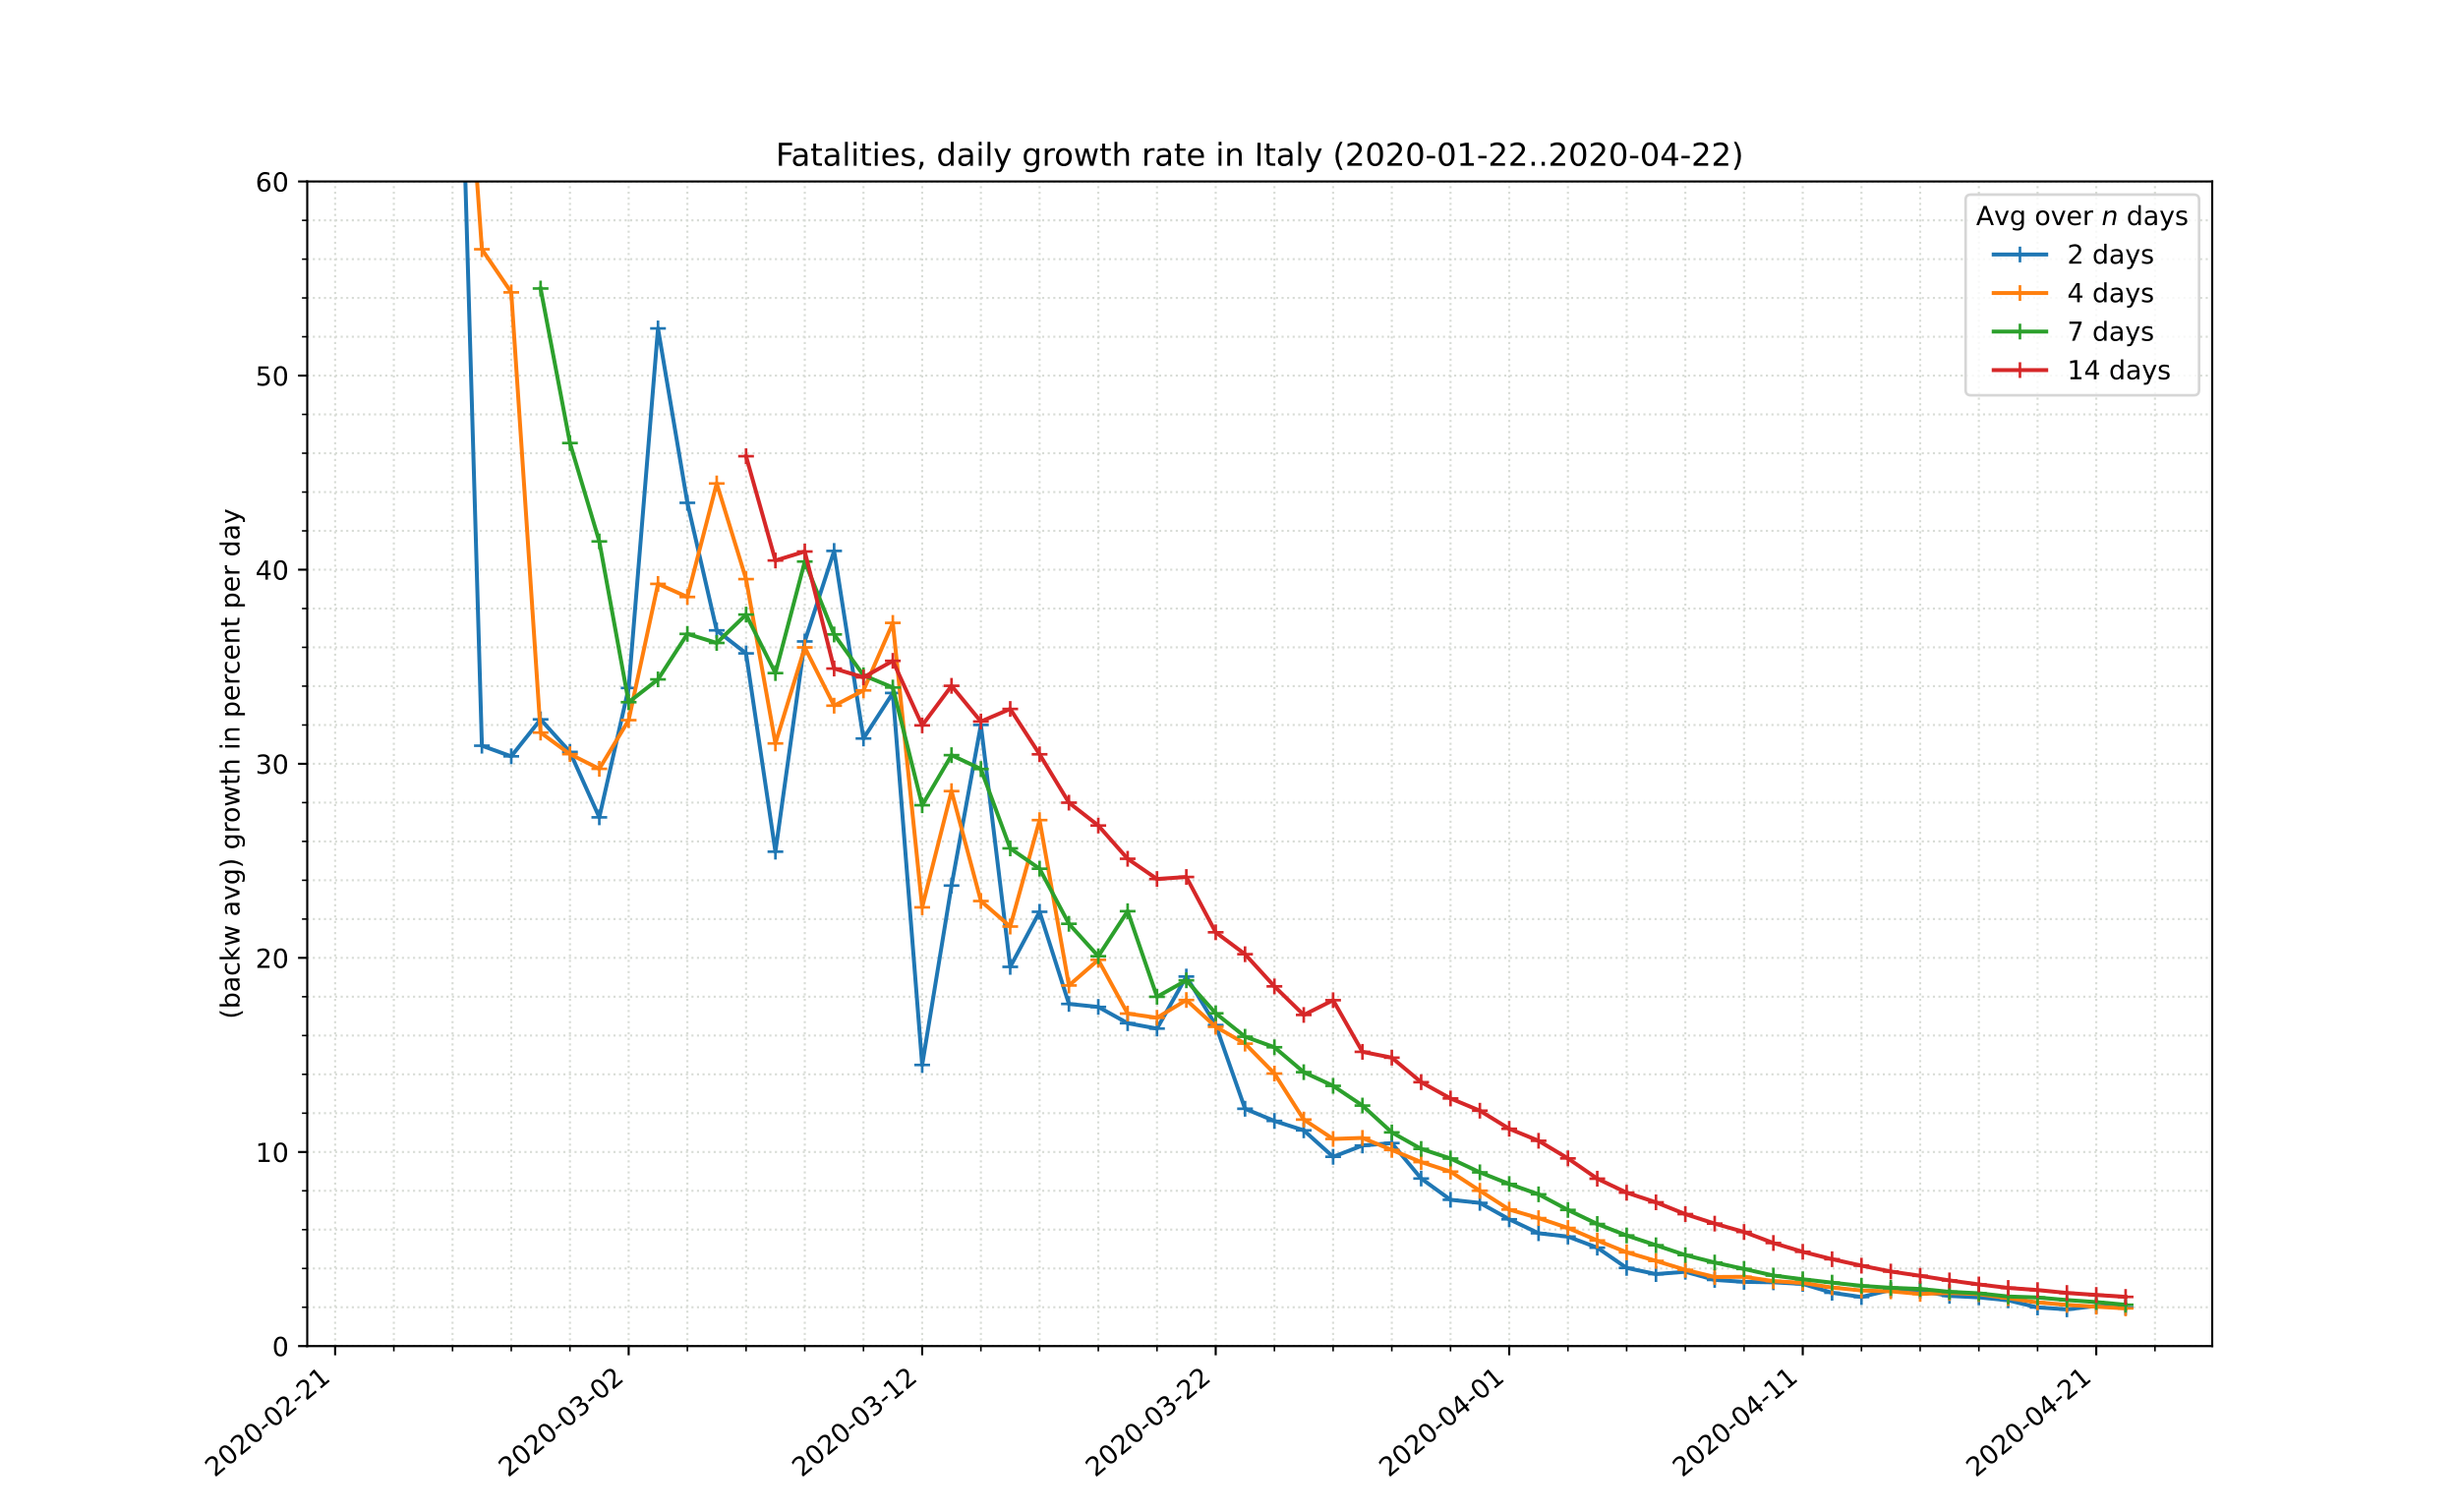 <?xml version="1.0" encoding="utf-8" standalone="no"?>
<!DOCTYPE svg PUBLIC "-//W3C//DTD SVG 1.1//EN"
  "http://www.w3.org/Graphics/SVG/1.1/DTD/svg11.dtd">
<!-- Created with matplotlib (https://matplotlib.org/) -->
<svg height="576pt" version="1.1" viewBox="0 0 936 576" width="936pt" xmlns="http://www.w3.org/2000/svg" xmlns:xlink="http://www.w3.org/1999/xlink">
 <defs>
  <style type="text/css">
*{stroke-linecap:butt;stroke-linejoin:round;}
  </style>
 </defs>
 <g id="figure_1">
  <g id="patch_1">
   <path d="M 0 576 
L 936 576 
L 936 0 
L 0 0 
z
" style="fill:#ffffff;"/>
  </g>
  <g id="axes_1">
   <g id="patch_2">
    <path d="M 117 512.64 
L 842.4 512.64 
L 842.4 69.12 
L 117 69.12 
z
" style="fill:#ffffff;"/>
   </g>
   <g id="matplotlib.axis_1">
    <g id="xtick_1">
     <g id="line2d_1">
      <path clip-path="url(#p301f12e030)" d="M 127.618 512.64 
L 127.618 69.12 
" style="fill:none;stroke:#d8dcd6;stroke-dasharray:0.8,1.32;stroke-dashoffset:0;stroke-width:0.8;"/>
     </g>
     <g id="line2d_2">
      <defs>
       <path d="M 0 0 
L 0 3.5 
" id="mb9a5b77359" style="stroke:#000000;stroke-width:0.8;"/>
      </defs>
      <g>
       <use style="stroke:#000000;stroke-width:0.8;" x="127.618" xlink:href="#mb9a5b77359" y="512.64"/>
      </g>
     </g>
     <g id="text_1">
      <!-- 2020-02-21 -->
      <defs>
       <path d="M 19.188 8.297 
L 53.609 8.297 
L 53.609 0 
L 7.328 0 
L 7.328 8.297 
Q 12.938 14.109 22.625 23.891 
Q 32.328 33.688 34.812 36.531 
Q 39.547 41.844 41.422 45.531 
Q 43.312 49.219 43.312 52.781 
Q 43.312 58.594 39.234 62.25 
Q 35.156 65.922 28.609 65.922 
Q 23.969 65.922 18.812 64.312 
Q 13.672 62.703 7.812 59.422 
L 7.812 69.391 
Q 13.766 71.781 18.938 73 
Q 24.125 74.219 28.422 74.219 
Q 39.75 74.219 46.484 68.547 
Q 53.219 62.891 53.219 53.422 
Q 53.219 48.922 51.531 44.891 
Q 49.859 40.875 45.406 35.406 
Q 44.188 33.984 37.641 27.219 
Q 31.109 20.453 19.188 8.297 
z
" id="DejaVuSans-50"/>
       <path d="M 31.781 66.406 
Q 24.172 66.406 20.328 58.906 
Q 16.5 51.422 16.5 36.375 
Q 16.5 21.391 20.328 13.891 
Q 24.172 6.391 31.781 6.391 
Q 39.453 6.391 43.281 13.891 
Q 47.125 21.391 47.125 36.375 
Q 47.125 51.422 43.281 58.906 
Q 39.453 66.406 31.781 66.406 
z
M 31.781 74.219 
Q 44.047 74.219 50.516 64.516 
Q 56.984 54.828 56.984 36.375 
Q 56.984 17.969 50.516 8.266 
Q 44.047 -1.422 31.781 -1.422 
Q 19.531 -1.422 13.062 8.266 
Q 6.594 17.969 6.594 36.375 
Q 6.594 54.828 13.062 64.516 
Q 19.531 74.219 31.781 74.219 
z
" id="DejaVuSans-48"/>
       <path d="M 4.891 31.391 
L 31.203 31.391 
L 31.203 23.391 
L 4.891 23.391 
z
" id="DejaVuSans-45"/>
       <path d="M 12.406 8.297 
L 28.516 8.297 
L 28.516 63.922 
L 10.984 60.406 
L 10.984 69.391 
L 28.422 72.906 
L 38.281 72.906 
L 38.281 8.297 
L 54.391 8.297 
L 54.391 0 
L 12.406 0 
z
" id="DejaVuSans-49"/>
      </defs>
      <g transform="translate(81.762 562.817)rotate(-40)scale(0.1 -0.1)">
       <use xlink:href="#DejaVuSans-50"/>
       <use x="63.623" xlink:href="#DejaVuSans-48"/>
       <use x="127.246" xlink:href="#DejaVuSans-50"/>
       <use x="190.869" xlink:href="#DejaVuSans-48"/>
       <use x="254.492" xlink:href="#DejaVuSans-45"/>
       <use x="290.576" xlink:href="#DejaVuSans-48"/>
       <use x="354.199" xlink:href="#DejaVuSans-50"/>
       <use x="417.822" xlink:href="#DejaVuSans-45"/>
       <use x="453.906" xlink:href="#DejaVuSans-50"/>
       <use x="517.529" xlink:href="#DejaVuSans-49"/>
      </g>
     </g>
    </g>
    <g id="xtick_2">
     <g id="line2d_3">
      <path clip-path="url(#p301f12e030)" d="M 239.39 512.64 
L 239.39 69.12 
" style="fill:none;stroke:#d8dcd6;stroke-dasharray:0.8,1.32;stroke-dashoffset:0;stroke-width:0.8;"/>
     </g>
     <g id="line2d_4">
      <g>
       <use style="stroke:#000000;stroke-width:0.8;" x="239.39" xlink:href="#mb9a5b77359" y="512.64"/>
      </g>
     </g>
     <g id="text_2">
      <!-- 2020-03-02 -->
      <defs>
       <path d="M 40.578 39.312 
Q 47.656 37.797 51.625 33 
Q 55.609 28.219 55.609 21.188 
Q 55.609 10.406 48.188 4.484 
Q 40.766 -1.422 27.094 -1.422 
Q 22.516 -1.422 17.656 -0.516 
Q 12.797 0.391 7.625 2.203 
L 7.625 11.719 
Q 11.719 9.328 16.594 8.109 
Q 21.484 6.891 26.812 6.891 
Q 36.078 6.891 40.938 10.547 
Q 45.797 14.203 45.797 21.188 
Q 45.797 27.641 41.281 31.266 
Q 36.766 34.906 28.719 34.906 
L 20.219 34.906 
L 20.219 43.016 
L 29.109 43.016 
Q 36.375 43.016 40.234 45.922 
Q 44.094 48.828 44.094 54.297 
Q 44.094 59.906 40.109 62.906 
Q 36.141 65.922 28.719 65.922 
Q 24.656 65.922 20.016 65.031 
Q 15.375 64.156 9.812 62.312 
L 9.812 71.094 
Q 15.438 72.656 20.344 73.438 
Q 25.25 74.219 29.594 74.219 
Q 40.828 74.219 47.359 69.109 
Q 53.906 64.016 53.906 55.328 
Q 53.906 49.266 50.438 45.094 
Q 46.969 40.922 40.578 39.312 
z
" id="DejaVuSans-51"/>
      </defs>
      <g transform="translate(193.534 562.817)rotate(-40)scale(0.1 -0.1)">
       <use xlink:href="#DejaVuSans-50"/>
       <use x="63.623" xlink:href="#DejaVuSans-48"/>
       <use x="127.246" xlink:href="#DejaVuSans-50"/>
       <use x="190.869" xlink:href="#DejaVuSans-48"/>
       <use x="254.492" xlink:href="#DejaVuSans-45"/>
       <use x="290.576" xlink:href="#DejaVuSans-48"/>
       <use x="354.199" xlink:href="#DejaVuSans-51"/>
       <use x="417.822" xlink:href="#DejaVuSans-45"/>
       <use x="453.906" xlink:href="#DejaVuSans-48"/>
       <use x="517.529" xlink:href="#DejaVuSans-50"/>
      </g>
     </g>
    </g>
    <g id="xtick_3">
     <g id="line2d_5">
      <path clip-path="url(#p301f12e030)" d="M 351.162 512.64 
L 351.162 69.12 
" style="fill:none;stroke:#d8dcd6;stroke-dasharray:0.8,1.32;stroke-dashoffset:0;stroke-width:0.8;"/>
     </g>
     <g id="line2d_6">
      <g>
       <use style="stroke:#000000;stroke-width:0.8;" x="351.162" xlink:href="#mb9a5b77359" y="512.64"/>
      </g>
     </g>
     <g id="text_3">
      <!-- 2020-03-12 -->
      <g transform="translate(305.306 562.817)rotate(-40)scale(0.1 -0.1)">
       <use xlink:href="#DejaVuSans-50"/>
       <use x="63.623" xlink:href="#DejaVuSans-48"/>
       <use x="127.246" xlink:href="#DejaVuSans-50"/>
       <use x="190.869" xlink:href="#DejaVuSans-48"/>
       <use x="254.492" xlink:href="#DejaVuSans-45"/>
       <use x="290.576" xlink:href="#DejaVuSans-48"/>
       <use x="354.199" xlink:href="#DejaVuSans-51"/>
       <use x="417.822" xlink:href="#DejaVuSans-45"/>
       <use x="453.906" xlink:href="#DejaVuSans-49"/>
       <use x="517.529" xlink:href="#DejaVuSans-50"/>
      </g>
     </g>
    </g>
    <g id="xtick_4">
     <g id="line2d_7">
      <path clip-path="url(#p301f12e030)" d="M 462.934 512.64 
L 462.934 69.12 
" style="fill:none;stroke:#d8dcd6;stroke-dasharray:0.8,1.32;stroke-dashoffset:0;stroke-width:0.8;"/>
     </g>
     <g id="line2d_8">
      <g>
       <use style="stroke:#000000;stroke-width:0.8;" x="462.934" xlink:href="#mb9a5b77359" y="512.64"/>
      </g>
     </g>
     <g id="text_4">
      <!-- 2020-03-22 -->
      <g transform="translate(417.078 562.817)rotate(-40)scale(0.1 -0.1)">
       <use xlink:href="#DejaVuSans-50"/>
       <use x="63.623" xlink:href="#DejaVuSans-48"/>
       <use x="127.246" xlink:href="#DejaVuSans-50"/>
       <use x="190.869" xlink:href="#DejaVuSans-48"/>
       <use x="254.492" xlink:href="#DejaVuSans-45"/>
       <use x="290.576" xlink:href="#DejaVuSans-48"/>
       <use x="354.199" xlink:href="#DejaVuSans-51"/>
       <use x="417.822" xlink:href="#DejaVuSans-45"/>
       <use x="453.906" xlink:href="#DejaVuSans-50"/>
       <use x="517.529" xlink:href="#DejaVuSans-50"/>
      </g>
     </g>
    </g>
    <g id="xtick_5">
     <g id="line2d_9">
      <path clip-path="url(#p301f12e030)" d="M 574.706 512.64 
L 574.706 69.12 
" style="fill:none;stroke:#d8dcd6;stroke-dasharray:0.8,1.32;stroke-dashoffset:0;stroke-width:0.8;"/>
     </g>
     <g id="line2d_10">
      <g>
       <use style="stroke:#000000;stroke-width:0.8;" x="574.706" xlink:href="#mb9a5b77359" y="512.64"/>
      </g>
     </g>
     <g id="text_5">
      <!-- 2020-04-01 -->
      <defs>
       <path d="M 37.797 64.312 
L 12.891 25.391 
L 37.797 25.391 
z
M 35.203 72.906 
L 47.609 72.906 
L 47.609 25.391 
L 58.016 25.391 
L 58.016 17.188 
L 47.609 17.188 
L 47.609 0 
L 37.797 0 
L 37.797 17.188 
L 4.891 17.188 
L 4.891 26.703 
z
" id="DejaVuSans-52"/>
      </defs>
      <g transform="translate(528.85 562.817)rotate(-40)scale(0.1 -0.1)">
       <use xlink:href="#DejaVuSans-50"/>
       <use x="63.623" xlink:href="#DejaVuSans-48"/>
       <use x="127.246" xlink:href="#DejaVuSans-50"/>
       <use x="190.869" xlink:href="#DejaVuSans-48"/>
       <use x="254.492" xlink:href="#DejaVuSans-45"/>
       <use x="290.576" xlink:href="#DejaVuSans-48"/>
       <use x="354.199" xlink:href="#DejaVuSans-52"/>
       <use x="417.822" xlink:href="#DejaVuSans-45"/>
       <use x="453.906" xlink:href="#DejaVuSans-48"/>
       <use x="517.529" xlink:href="#DejaVuSans-49"/>
      </g>
     </g>
    </g>
    <g id="xtick_6">
     <g id="line2d_11">
      <path clip-path="url(#p301f12e030)" d="M 686.478 512.64 
L 686.478 69.12 
" style="fill:none;stroke:#d8dcd6;stroke-dasharray:0.8,1.32;stroke-dashoffset:0;stroke-width:0.8;"/>
     </g>
     <g id="line2d_12">
      <g>
       <use style="stroke:#000000;stroke-width:0.8;" x="686.478" xlink:href="#mb9a5b77359" y="512.64"/>
      </g>
     </g>
     <g id="text_6">
      <!-- 2020-04-11 -->
      <g transform="translate(640.622 562.817)rotate(-40)scale(0.1 -0.1)">
       <use xlink:href="#DejaVuSans-50"/>
       <use x="63.623" xlink:href="#DejaVuSans-48"/>
       <use x="127.246" xlink:href="#DejaVuSans-50"/>
       <use x="190.869" xlink:href="#DejaVuSans-48"/>
       <use x="254.492" xlink:href="#DejaVuSans-45"/>
       <use x="290.576" xlink:href="#DejaVuSans-48"/>
       <use x="354.199" xlink:href="#DejaVuSans-52"/>
       <use x="417.822" xlink:href="#DejaVuSans-45"/>
       <use x="453.906" xlink:href="#DejaVuSans-49"/>
       <use x="517.529" xlink:href="#DejaVuSans-49"/>
      </g>
     </g>
    </g>
    <g id="xtick_7">
     <g id="line2d_13">
      <path clip-path="url(#p301f12e030)" d="M 798.25 512.64 
L 798.25 69.12 
" style="fill:none;stroke:#d8dcd6;stroke-dasharray:0.8,1.32;stroke-dashoffset:0;stroke-width:0.8;"/>
     </g>
     <g id="line2d_14">
      <g>
       <use style="stroke:#000000;stroke-width:0.8;" x="798.25" xlink:href="#mb9a5b77359" y="512.64"/>
      </g>
     </g>
     <g id="text_7">
      <!-- 2020-04-21 -->
      <g transform="translate(752.394 562.817)rotate(-40)scale(0.1 -0.1)">
       <use xlink:href="#DejaVuSans-50"/>
       <use x="63.623" xlink:href="#DejaVuSans-48"/>
       <use x="127.246" xlink:href="#DejaVuSans-50"/>
       <use x="190.869" xlink:href="#DejaVuSans-48"/>
       <use x="254.492" xlink:href="#DejaVuSans-45"/>
       <use x="290.576" xlink:href="#DejaVuSans-48"/>
       <use x="354.199" xlink:href="#DejaVuSans-52"/>
       <use x="417.822" xlink:href="#DejaVuSans-45"/>
       <use x="453.906" xlink:href="#DejaVuSans-50"/>
       <use x="517.529" xlink:href="#DejaVuSans-49"/>
      </g>
     </g>
    </g>
    <g id="xtick_8">
     <g id="line2d_15">
      <path clip-path="url(#p301f12e030)" d="M 149.973 512.64 
L 149.973 69.12 
" style="fill:none;stroke:#d8dcd6;stroke-dasharray:0.8,1.32;stroke-dashoffset:0;stroke-width:0.8;"/>
     </g>
     <g id="line2d_16">
      <defs>
       <path d="M 0 0 
L 0 2 
" id="me597b5b5eb" style="stroke:#000000;stroke-width:0.6;"/>
      </defs>
      <g>
       <use style="stroke:#000000;stroke-width:0.6;" x="149.973" xlink:href="#me597b5b5eb" y="512.64"/>
      </g>
     </g>
    </g>
    <g id="xtick_9">
     <g id="line2d_17">
      <path clip-path="url(#p301f12e030)" d="M 172.327 512.64 
L 172.327 69.12 
" style="fill:none;stroke:#d8dcd6;stroke-dasharray:0.8,1.32;stroke-dashoffset:0;stroke-width:0.8;"/>
     </g>
     <g id="line2d_18">
      <g>
       <use style="stroke:#000000;stroke-width:0.6;" x="172.327" xlink:href="#me597b5b5eb" y="512.64"/>
      </g>
     </g>
    </g>
    <g id="xtick_10">
     <g id="line2d_19">
      <path clip-path="url(#p301f12e030)" d="M 194.682 512.64 
L 194.682 69.12 
" style="fill:none;stroke:#d8dcd6;stroke-dasharray:0.8,1.32;stroke-dashoffset:0;stroke-width:0.8;"/>
     </g>
     <g id="line2d_20">
      <g>
       <use style="stroke:#000000;stroke-width:0.6;" x="194.682" xlink:href="#me597b5b5eb" y="512.64"/>
      </g>
     </g>
    </g>
    <g id="xtick_11">
     <g id="line2d_21">
      <path clip-path="url(#p301f12e030)" d="M 217.036 512.64 
L 217.036 69.12 
" style="fill:none;stroke:#d8dcd6;stroke-dasharray:0.8,1.32;stroke-dashoffset:0;stroke-width:0.8;"/>
     </g>
     <g id="line2d_22">
      <g>
       <use style="stroke:#000000;stroke-width:0.6;" x="217.036" xlink:href="#me597b5b5eb" y="512.64"/>
      </g>
     </g>
    </g>
    <g id="xtick_12">
     <g id="line2d_23">
      <path clip-path="url(#p301f12e030)" d="M 261.745 512.64 
L 261.745 69.12 
" style="fill:none;stroke:#d8dcd6;stroke-dasharray:0.8,1.32;stroke-dashoffset:0;stroke-width:0.8;"/>
     </g>
     <g id="line2d_24">
      <g>
       <use style="stroke:#000000;stroke-width:0.6;" x="261.745" xlink:href="#me597b5b5eb" y="512.64"/>
      </g>
     </g>
    </g>
    <g id="xtick_13">
     <g id="line2d_25">
      <path clip-path="url(#p301f12e030)" d="M 284.099 512.64 
L 284.099 69.12 
" style="fill:none;stroke:#d8dcd6;stroke-dasharray:0.8,1.32;stroke-dashoffset:0;stroke-width:0.8;"/>
     </g>
     <g id="line2d_26">
      <g>
       <use style="stroke:#000000;stroke-width:0.6;" x="284.099" xlink:href="#me597b5b5eb" y="512.64"/>
      </g>
     </g>
    </g>
    <g id="xtick_14">
     <g id="line2d_27">
      <path clip-path="url(#p301f12e030)" d="M 306.453 512.64 
L 306.453 69.12 
" style="fill:none;stroke:#d8dcd6;stroke-dasharray:0.8,1.32;stroke-dashoffset:0;stroke-width:0.8;"/>
     </g>
     <g id="line2d_28">
      <g>
       <use style="stroke:#000000;stroke-width:0.6;" x="306.453" xlink:href="#me597b5b5eb" y="512.64"/>
      </g>
     </g>
    </g>
    <g id="xtick_15">
     <g id="line2d_29">
      <path clip-path="url(#p301f12e030)" d="M 328.808 512.64 
L 328.808 69.12 
" style="fill:none;stroke:#d8dcd6;stroke-dasharray:0.8,1.32;stroke-dashoffset:0;stroke-width:0.8;"/>
     </g>
     <g id="line2d_30">
      <g>
       <use style="stroke:#000000;stroke-width:0.6;" x="328.808" xlink:href="#me597b5b5eb" y="512.64"/>
      </g>
     </g>
    </g>
    <g id="xtick_16">
     <g id="line2d_31">
      <path clip-path="url(#p301f12e030)" d="M 373.517 512.64 
L 373.517 69.12 
" style="fill:none;stroke:#d8dcd6;stroke-dasharray:0.8,1.32;stroke-dashoffset:0;stroke-width:0.8;"/>
     </g>
     <g id="line2d_32">
      <g>
       <use style="stroke:#000000;stroke-width:0.6;" x="373.517" xlink:href="#me597b5b5eb" y="512.64"/>
      </g>
     </g>
    </g>
    <g id="xtick_17">
     <g id="line2d_33">
      <path clip-path="url(#p301f12e030)" d="M 395.871 512.64 
L 395.871 69.12 
" style="fill:none;stroke:#d8dcd6;stroke-dasharray:0.8,1.32;stroke-dashoffset:0;stroke-width:0.8;"/>
     </g>
     <g id="line2d_34">
      <g>
       <use style="stroke:#000000;stroke-width:0.6;" x="395.871" xlink:href="#me597b5b5eb" y="512.64"/>
      </g>
     </g>
    </g>
    <g id="xtick_18">
     <g id="line2d_35">
      <path clip-path="url(#p301f12e030)" d="M 418.225 512.64 
L 418.225 69.12 
" style="fill:none;stroke:#d8dcd6;stroke-dasharray:0.8,1.32;stroke-dashoffset:0;stroke-width:0.8;"/>
     </g>
     <g id="line2d_36">
      <g>
       <use style="stroke:#000000;stroke-width:0.6;" x="418.225" xlink:href="#me597b5b5eb" y="512.64"/>
      </g>
     </g>
    </g>
    <g id="xtick_19">
     <g id="line2d_37">
      <path clip-path="url(#p301f12e030)" d="M 440.58 512.64 
L 440.58 69.12 
" style="fill:none;stroke:#d8dcd6;stroke-dasharray:0.8,1.32;stroke-dashoffset:0;stroke-width:0.8;"/>
     </g>
     <g id="line2d_38">
      <g>
       <use style="stroke:#000000;stroke-width:0.6;" x="440.58" xlink:href="#me597b5b5eb" y="512.64"/>
      </g>
     </g>
    </g>
    <g id="xtick_20">
     <g id="line2d_39">
      <path clip-path="url(#p301f12e030)" d="M 485.289 512.64 
L 485.289 69.12 
" style="fill:none;stroke:#d8dcd6;stroke-dasharray:0.8,1.32;stroke-dashoffset:0;stroke-width:0.8;"/>
     </g>
     <g id="line2d_40">
      <g>
       <use style="stroke:#000000;stroke-width:0.6;" x="485.289" xlink:href="#me597b5b5eb" y="512.64"/>
      </g>
     </g>
    </g>
    <g id="xtick_21">
     <g id="line2d_41">
      <path clip-path="url(#p301f12e030)" d="M 507.643 512.64 
L 507.643 69.12 
" style="fill:none;stroke:#d8dcd6;stroke-dasharray:0.8,1.32;stroke-dashoffset:0;stroke-width:0.8;"/>
     </g>
     <g id="line2d_42">
      <g>
       <use style="stroke:#000000;stroke-width:0.6;" x="507.643" xlink:href="#me597b5b5eb" y="512.64"/>
      </g>
     </g>
    </g>
    <g id="xtick_22">
     <g id="line2d_43">
      <path clip-path="url(#p301f12e030)" d="M 529.997 512.64 
L 529.997 69.12 
" style="fill:none;stroke:#d8dcd6;stroke-dasharray:0.8,1.32;stroke-dashoffset:0;stroke-width:0.8;"/>
     </g>
     <g id="line2d_44">
      <g>
       <use style="stroke:#000000;stroke-width:0.6;" x="529.997" xlink:href="#me597b5b5eb" y="512.64"/>
      </g>
     </g>
    </g>
    <g id="xtick_23">
     <g id="line2d_45">
      <path clip-path="url(#p301f12e030)" d="M 552.352 512.64 
L 552.352 69.12 
" style="fill:none;stroke:#d8dcd6;stroke-dasharray:0.8,1.32;stroke-dashoffset:0;stroke-width:0.8;"/>
     </g>
     <g id="line2d_46">
      <g>
       <use style="stroke:#000000;stroke-width:0.6;" x="552.352" xlink:href="#me597b5b5eb" y="512.64"/>
      </g>
     </g>
    </g>
    <g id="xtick_24">
     <g id="line2d_47">
      <path clip-path="url(#p301f12e030)" d="M 597.061 512.64 
L 597.061 69.12 
" style="fill:none;stroke:#d8dcd6;stroke-dasharray:0.8,1.32;stroke-dashoffset:0;stroke-width:0.8;"/>
     </g>
     <g id="line2d_48">
      <g>
       <use style="stroke:#000000;stroke-width:0.6;" x="597.061" xlink:href="#me597b5b5eb" y="512.64"/>
      </g>
     </g>
    </g>
    <g id="xtick_25">
     <g id="line2d_49">
      <path clip-path="url(#p301f12e030)" d="M 619.415 512.64 
L 619.415 69.12 
" style="fill:none;stroke:#d8dcd6;stroke-dasharray:0.8,1.32;stroke-dashoffset:0;stroke-width:0.8;"/>
     </g>
     <g id="line2d_50">
      <g>
       <use style="stroke:#000000;stroke-width:0.6;" x="619.415" xlink:href="#me597b5b5eb" y="512.64"/>
      </g>
     </g>
    </g>
    <g id="xtick_26">
     <g id="line2d_51">
      <path clip-path="url(#p301f12e030)" d="M 641.769 512.64 
L 641.769 69.12 
" style="fill:none;stroke:#d8dcd6;stroke-dasharray:0.8,1.32;stroke-dashoffset:0;stroke-width:0.8;"/>
     </g>
     <g id="line2d_52">
      <g>
       <use style="stroke:#000000;stroke-width:0.6;" x="641.769" xlink:href="#me597b5b5eb" y="512.64"/>
      </g>
     </g>
    </g>
    <g id="xtick_27">
     <g id="line2d_53">
      <path clip-path="url(#p301f12e030)" d="M 664.124 512.64 
L 664.124 69.12 
" style="fill:none;stroke:#d8dcd6;stroke-dasharray:0.8,1.32;stroke-dashoffset:0;stroke-width:0.8;"/>
     </g>
     <g id="line2d_54">
      <g>
       <use style="stroke:#000000;stroke-width:0.6;" x="664.124" xlink:href="#me597b5b5eb" y="512.64"/>
      </g>
     </g>
    </g>
    <g id="xtick_28">
     <g id="line2d_55">
      <path clip-path="url(#p301f12e030)" d="M 708.833 512.64 
L 708.833 69.12 
" style="fill:none;stroke:#d8dcd6;stroke-dasharray:0.8,1.32;stroke-dashoffset:0;stroke-width:0.8;"/>
     </g>
     <g id="line2d_56">
      <g>
       <use style="stroke:#000000;stroke-width:0.6;" x="708.833" xlink:href="#me597b5b5eb" y="512.64"/>
      </g>
     </g>
    </g>
    <g id="xtick_29">
     <g id="line2d_57">
      <path clip-path="url(#p301f12e030)" d="M 731.187 512.64 
L 731.187 69.12 
" style="fill:none;stroke:#d8dcd6;stroke-dasharray:0.8,1.32;stroke-dashoffset:0;stroke-width:0.8;"/>
     </g>
     <g id="line2d_58">
      <g>
       <use style="stroke:#000000;stroke-width:0.6;" x="731.187" xlink:href="#me597b5b5eb" y="512.64"/>
      </g>
     </g>
    </g>
    <g id="xtick_30">
     <g id="line2d_59">
      <path clip-path="url(#p301f12e030)" d="M 753.541 512.64 
L 753.541 69.12 
" style="fill:none;stroke:#d8dcd6;stroke-dasharray:0.8,1.32;stroke-dashoffset:0;stroke-width:0.8;"/>
     </g>
     <g id="line2d_60">
      <g>
       <use style="stroke:#000000;stroke-width:0.6;" x="753.541" xlink:href="#me597b5b5eb" y="512.64"/>
      </g>
     </g>
    </g>
    <g id="xtick_31">
     <g id="line2d_61">
      <path clip-path="url(#p301f12e030)" d="M 775.896 512.64 
L 775.896 69.12 
" style="fill:none;stroke:#d8dcd6;stroke-dasharray:0.8,1.32;stroke-dashoffset:0;stroke-width:0.8;"/>
     </g>
     <g id="line2d_62">
      <g>
       <use style="stroke:#000000;stroke-width:0.6;" x="775.896" xlink:href="#me597b5b5eb" y="512.64"/>
      </g>
     </g>
    </g>
    <g id="xtick_32">
     <g id="line2d_63">
      <path clip-path="url(#p301f12e030)" d="M 820.604 512.64 
L 820.604 69.12 
" style="fill:none;stroke:#d8dcd6;stroke-dasharray:0.8,1.32;stroke-dashoffset:0;stroke-width:0.8;"/>
     </g>
     <g id="line2d_64">
      <g>
       <use style="stroke:#000000;stroke-width:0.6;" x="820.604" xlink:href="#me597b5b5eb" y="512.64"/>
      </g>
     </g>
    </g>
   </g>
   <g id="matplotlib.axis_2">
    <g id="ytick_1">
     <g id="line2d_65">
      <path clip-path="url(#p301f12e030)" d="M 117 512.64 
L 842.4 512.64 
" style="fill:none;stroke:#d8dcd6;stroke-dasharray:0.8,1.32;stroke-dashoffset:0;stroke-width:0.8;"/>
     </g>
     <g id="line2d_66">
      <defs>
       <path d="M 0 0 
L -3.5 0 
" id="m63c4208b31" style="stroke:#000000;stroke-width:0.8;"/>
      </defs>
      <g>
       <use style="stroke:#000000;stroke-width:0.8;" x="117" xlink:href="#m63c4208b31" y="512.64"/>
      </g>
     </g>
     <g id="text_8">
      <!-- 0 -->
      <g transform="translate(103.638 516.439)scale(0.1 -0.1)">
       <use xlink:href="#DejaVuSans-48"/>
      </g>
     </g>
    </g>
    <g id="ytick_2">
     <g id="line2d_67">
      <path clip-path="url(#p301f12e030)" d="M 117 438.72 
L 842.4 438.72 
" style="fill:none;stroke:#d8dcd6;stroke-dasharray:0.8,1.32;stroke-dashoffset:0;stroke-width:0.8;"/>
     </g>
     <g id="line2d_68">
      <g>
       <use style="stroke:#000000;stroke-width:0.8;" x="117" xlink:href="#m63c4208b31" y="438.72"/>
      </g>
     </g>
     <g id="text_9">
      <!-- 10 -->
      <g transform="translate(97.275 442.519)scale(0.1 -0.1)">
       <use xlink:href="#DejaVuSans-49"/>
       <use x="63.623" xlink:href="#DejaVuSans-48"/>
      </g>
     </g>
    </g>
    <g id="ytick_3">
     <g id="line2d_69">
      <path clip-path="url(#p301f12e030)" d="M 117 364.8 
L 842.4 364.8 
" style="fill:none;stroke:#d8dcd6;stroke-dasharray:0.8,1.32;stroke-dashoffset:0;stroke-width:0.8;"/>
     </g>
     <g id="line2d_70">
      <g>
       <use style="stroke:#000000;stroke-width:0.8;" x="117" xlink:href="#m63c4208b31" y="364.8"/>
      </g>
     </g>
     <g id="text_10">
      <!-- 20 -->
      <g transform="translate(97.275 368.599)scale(0.1 -0.1)">
       <use xlink:href="#DejaVuSans-50"/>
       <use x="63.623" xlink:href="#DejaVuSans-48"/>
      </g>
     </g>
    </g>
    <g id="ytick_4">
     <g id="line2d_71">
      <path clip-path="url(#p301f12e030)" d="M 117 290.88 
L 842.4 290.88 
" style="fill:none;stroke:#d8dcd6;stroke-dasharray:0.8,1.32;stroke-dashoffset:0;stroke-width:0.8;"/>
     </g>
     <g id="line2d_72">
      <g>
       <use style="stroke:#000000;stroke-width:0.8;" x="117" xlink:href="#m63c4208b31" y="290.88"/>
      </g>
     </g>
     <g id="text_11">
      <!-- 30 -->
      <g transform="translate(97.275 294.679)scale(0.1 -0.1)">
       <use xlink:href="#DejaVuSans-51"/>
       <use x="63.623" xlink:href="#DejaVuSans-48"/>
      </g>
     </g>
    </g>
    <g id="ytick_5">
     <g id="line2d_73">
      <path clip-path="url(#p301f12e030)" d="M 117 216.96 
L 842.4 216.96 
" style="fill:none;stroke:#d8dcd6;stroke-dasharray:0.8,1.32;stroke-dashoffset:0;stroke-width:0.8;"/>
     </g>
     <g id="line2d_74">
      <g>
       <use style="stroke:#000000;stroke-width:0.8;" x="117" xlink:href="#m63c4208b31" y="216.96"/>
      </g>
     </g>
     <g id="text_12">
      <!-- 40 -->
      <g transform="translate(97.275 220.759)scale(0.1 -0.1)">
       <use xlink:href="#DejaVuSans-52"/>
       <use x="63.623" xlink:href="#DejaVuSans-48"/>
      </g>
     </g>
    </g>
    <g id="ytick_6">
     <g id="line2d_75">
      <path clip-path="url(#p301f12e030)" d="M 117 143.04 
L 842.4 143.04 
" style="fill:none;stroke:#d8dcd6;stroke-dasharray:0.8,1.32;stroke-dashoffset:0;stroke-width:0.8;"/>
     </g>
     <g id="line2d_76">
      <g>
       <use style="stroke:#000000;stroke-width:0.8;" x="117" xlink:href="#m63c4208b31" y="143.04"/>
      </g>
     </g>
     <g id="text_13">
      <!-- 50 -->
      <defs>
       <path d="M 10.797 72.906 
L 49.516 72.906 
L 49.516 64.594 
L 19.828 64.594 
L 19.828 46.734 
Q 21.969 47.469 24.109 47.828 
Q 26.266 48.188 28.422 48.188 
Q 40.625 48.188 47.75 41.5 
Q 54.891 34.812 54.891 23.391 
Q 54.891 11.625 47.562 5.094 
Q 40.234 -1.422 26.906 -1.422 
Q 22.312 -1.422 17.547 -0.641 
Q 12.797 0.141 7.719 1.703 
L 7.719 11.625 
Q 12.109 9.234 16.797 8.062 
Q 21.484 6.891 26.703 6.891 
Q 35.156 6.891 40.078 11.328 
Q 45.016 15.766 45.016 23.391 
Q 45.016 31 40.078 35.438 
Q 35.156 39.891 26.703 39.891 
Q 22.75 39.891 18.812 39.016 
Q 14.891 38.141 10.797 36.281 
z
" id="DejaVuSans-53"/>
      </defs>
      <g transform="translate(97.275 146.839)scale(0.1 -0.1)">
       <use xlink:href="#DejaVuSans-53"/>
       <use x="63.623" xlink:href="#DejaVuSans-48"/>
      </g>
     </g>
    </g>
    <g id="ytick_7">
     <g id="line2d_77">
      <path clip-path="url(#p301f12e030)" d="M 117 69.12 
L 842.4 69.12 
" style="fill:none;stroke:#d8dcd6;stroke-dasharray:0.8,1.32;stroke-dashoffset:0;stroke-width:0.8;"/>
     </g>
     <g id="line2d_78">
      <g>
       <use style="stroke:#000000;stroke-width:0.8;" x="117" xlink:href="#m63c4208b31" y="69.12"/>
      </g>
     </g>
     <g id="text_14">
      <!-- 60 -->
      <defs>
       <path d="M 33.016 40.375 
Q 26.375 40.375 22.484 35.828 
Q 18.609 31.297 18.609 23.391 
Q 18.609 15.531 22.484 10.953 
Q 26.375 6.391 33.016 6.391 
Q 39.656 6.391 43.531 10.953 
Q 47.406 15.531 47.406 23.391 
Q 47.406 31.297 43.531 35.828 
Q 39.656 40.375 33.016 40.375 
z
M 52.594 71.297 
L 52.594 62.312 
Q 48.875 64.062 45.094 64.984 
Q 41.312 65.922 37.594 65.922 
Q 27.828 65.922 22.672 59.328 
Q 17.531 52.734 16.797 39.406 
Q 19.672 43.656 24.016 45.922 
Q 28.375 48.188 33.594 48.188 
Q 44.578 48.188 50.953 41.516 
Q 57.328 34.859 57.328 23.391 
Q 57.328 12.156 50.688 5.359 
Q 44.047 -1.422 33.016 -1.422 
Q 20.359 -1.422 13.672 8.266 
Q 6.984 17.969 6.984 36.375 
Q 6.984 53.656 15.188 63.938 
Q 23.391 74.219 37.203 74.219 
Q 40.922 74.219 44.703 73.484 
Q 48.484 72.75 52.594 71.297 
z
" id="DejaVuSans-54"/>
      </defs>
      <g transform="translate(97.275 72.919)scale(0.1 -0.1)">
       <use xlink:href="#DejaVuSans-54"/>
       <use x="63.623" xlink:href="#DejaVuSans-48"/>
      </g>
     </g>
    </g>
    <g id="ytick_8">
     <g id="line2d_79">
      <path clip-path="url(#p301f12e030)" d="M 117 497.856 
L 842.4 497.856 
" style="fill:none;stroke:#d8dcd6;stroke-dasharray:0.8,1.32;stroke-dashoffset:0;stroke-width:0.8;"/>
     </g>
     <g id="line2d_80">
      <defs>
       <path d="M 0 0 
L -2 0 
" id="m0dcc96a155" style="stroke:#000000;stroke-width:0.6;"/>
      </defs>
      <g>
       <use style="stroke:#000000;stroke-width:0.6;" x="117" xlink:href="#m0dcc96a155" y="497.856"/>
      </g>
     </g>
    </g>
    <g id="ytick_9">
     <g id="line2d_81">
      <path clip-path="url(#p301f12e030)" d="M 117 483.072 
L 842.4 483.072 
" style="fill:none;stroke:#d8dcd6;stroke-dasharray:0.8,1.32;stroke-dashoffset:0;stroke-width:0.8;"/>
     </g>
     <g id="line2d_82">
      <g>
       <use style="stroke:#000000;stroke-width:0.6;" x="117" xlink:href="#m0dcc96a155" y="483.072"/>
      </g>
     </g>
    </g>
    <g id="ytick_10">
     <g id="line2d_83">
      <path clip-path="url(#p301f12e030)" d="M 117 468.288 
L 842.4 468.288 
" style="fill:none;stroke:#d8dcd6;stroke-dasharray:0.8,1.32;stroke-dashoffset:0;stroke-width:0.8;"/>
     </g>
     <g id="line2d_84">
      <g>
       <use style="stroke:#000000;stroke-width:0.6;" x="117" xlink:href="#m0dcc96a155" y="468.288"/>
      </g>
     </g>
    </g>
    <g id="ytick_11">
     <g id="line2d_85">
      <path clip-path="url(#p301f12e030)" d="M 117 453.504 
L 842.4 453.504 
" style="fill:none;stroke:#d8dcd6;stroke-dasharray:0.8,1.32;stroke-dashoffset:0;stroke-width:0.8;"/>
     </g>
     <g id="line2d_86">
      <g>
       <use style="stroke:#000000;stroke-width:0.6;" x="117" xlink:href="#m0dcc96a155" y="453.504"/>
      </g>
     </g>
    </g>
    <g id="ytick_12">
     <g id="line2d_87">
      <path clip-path="url(#p301f12e030)" d="M 117 423.936 
L 842.4 423.936 
" style="fill:none;stroke:#d8dcd6;stroke-dasharray:0.8,1.32;stroke-dashoffset:0;stroke-width:0.8;"/>
     </g>
     <g id="line2d_88">
      <g>
       <use style="stroke:#000000;stroke-width:0.6;" x="117" xlink:href="#m0dcc96a155" y="423.936"/>
      </g>
     </g>
    </g>
    <g id="ytick_13">
     <g id="line2d_89">
      <path clip-path="url(#p301f12e030)" d="M 117 409.152 
L 842.4 409.152 
" style="fill:none;stroke:#d8dcd6;stroke-dasharray:0.8,1.32;stroke-dashoffset:0;stroke-width:0.8;"/>
     </g>
     <g id="line2d_90">
      <g>
       <use style="stroke:#000000;stroke-width:0.6;" x="117" xlink:href="#m0dcc96a155" y="409.152"/>
      </g>
     </g>
    </g>
    <g id="ytick_14">
     <g id="line2d_91">
      <path clip-path="url(#p301f12e030)" d="M 117 394.368 
L 842.4 394.368 
" style="fill:none;stroke:#d8dcd6;stroke-dasharray:0.8,1.32;stroke-dashoffset:0;stroke-width:0.8;"/>
     </g>
     <g id="line2d_92">
      <g>
       <use style="stroke:#000000;stroke-width:0.6;" x="117" xlink:href="#m0dcc96a155" y="394.368"/>
      </g>
     </g>
    </g>
    <g id="ytick_15">
     <g id="line2d_93">
      <path clip-path="url(#p301f12e030)" d="M 117 379.584 
L 842.4 379.584 
" style="fill:none;stroke:#d8dcd6;stroke-dasharray:0.8,1.32;stroke-dashoffset:0;stroke-width:0.8;"/>
     </g>
     <g id="line2d_94">
      <g>
       <use style="stroke:#000000;stroke-width:0.6;" x="117" xlink:href="#m0dcc96a155" y="379.584"/>
      </g>
     </g>
    </g>
    <g id="ytick_16">
     <g id="line2d_95">
      <path clip-path="url(#p301f12e030)" d="M 117 350.016 
L 842.4 350.016 
" style="fill:none;stroke:#d8dcd6;stroke-dasharray:0.8,1.32;stroke-dashoffset:0;stroke-width:0.8;"/>
     </g>
     <g id="line2d_96">
      <g>
       <use style="stroke:#000000;stroke-width:0.6;" x="117" xlink:href="#m0dcc96a155" y="350.016"/>
      </g>
     </g>
    </g>
    <g id="ytick_17">
     <g id="line2d_97">
      <path clip-path="url(#p301f12e030)" d="M 117 335.232 
L 842.4 335.232 
" style="fill:none;stroke:#d8dcd6;stroke-dasharray:0.8,1.32;stroke-dashoffset:0;stroke-width:0.8;"/>
     </g>
     <g id="line2d_98">
      <g>
       <use style="stroke:#000000;stroke-width:0.6;" x="117" xlink:href="#m0dcc96a155" y="335.232"/>
      </g>
     </g>
    </g>
    <g id="ytick_18">
     <g id="line2d_99">
      <path clip-path="url(#p301f12e030)" d="M 117 320.448 
L 842.4 320.448 
" style="fill:none;stroke:#d8dcd6;stroke-dasharray:0.8,1.32;stroke-dashoffset:0;stroke-width:0.8;"/>
     </g>
     <g id="line2d_100">
      <g>
       <use style="stroke:#000000;stroke-width:0.6;" x="117" xlink:href="#m0dcc96a155" y="320.448"/>
      </g>
     </g>
    </g>
    <g id="ytick_19">
     <g id="line2d_101">
      <path clip-path="url(#p301f12e030)" d="M 117 305.664 
L 842.4 305.664 
" style="fill:none;stroke:#d8dcd6;stroke-dasharray:0.8,1.32;stroke-dashoffset:0;stroke-width:0.8;"/>
     </g>
     <g id="line2d_102">
      <g>
       <use style="stroke:#000000;stroke-width:0.6;" x="117" xlink:href="#m0dcc96a155" y="305.664"/>
      </g>
     </g>
    </g>
    <g id="ytick_20">
     <g id="line2d_103">
      <path clip-path="url(#p301f12e030)" d="M 117 276.096 
L 842.4 276.096 
" style="fill:none;stroke:#d8dcd6;stroke-dasharray:0.8,1.32;stroke-dashoffset:0;stroke-width:0.8;"/>
     </g>
     <g id="line2d_104">
      <g>
       <use style="stroke:#000000;stroke-width:0.6;" x="117" xlink:href="#m0dcc96a155" y="276.096"/>
      </g>
     </g>
    </g>
    <g id="ytick_21">
     <g id="line2d_105">
      <path clip-path="url(#p301f12e030)" d="M 117 261.312 
L 842.4 261.312 
" style="fill:none;stroke:#d8dcd6;stroke-dasharray:0.8,1.32;stroke-dashoffset:0;stroke-width:0.8;"/>
     </g>
     <g id="line2d_106">
      <g>
       <use style="stroke:#000000;stroke-width:0.6;" x="117" xlink:href="#m0dcc96a155" y="261.312"/>
      </g>
     </g>
    </g>
    <g id="ytick_22">
     <g id="line2d_107">
      <path clip-path="url(#p301f12e030)" d="M 117 246.528 
L 842.4 246.528 
" style="fill:none;stroke:#d8dcd6;stroke-dasharray:0.8,1.32;stroke-dashoffset:0;stroke-width:0.8;"/>
     </g>
     <g id="line2d_108">
      <g>
       <use style="stroke:#000000;stroke-width:0.6;" x="117" xlink:href="#m0dcc96a155" y="246.528"/>
      </g>
     </g>
    </g>
    <g id="ytick_23">
     <g id="line2d_109">
      <path clip-path="url(#p301f12e030)" d="M 117 231.744 
L 842.4 231.744 
" style="fill:none;stroke:#d8dcd6;stroke-dasharray:0.8,1.32;stroke-dashoffset:0;stroke-width:0.8;"/>
     </g>
     <g id="line2d_110">
      <g>
       <use style="stroke:#000000;stroke-width:0.6;" x="117" xlink:href="#m0dcc96a155" y="231.744"/>
      </g>
     </g>
    </g>
    <g id="ytick_24">
     <g id="line2d_111">
      <path clip-path="url(#p301f12e030)" d="M 117 202.176 
L 842.4 202.176 
" style="fill:none;stroke:#d8dcd6;stroke-dasharray:0.8,1.32;stroke-dashoffset:0;stroke-width:0.8;"/>
     </g>
     <g id="line2d_112">
      <g>
       <use style="stroke:#000000;stroke-width:0.6;" x="117" xlink:href="#m0dcc96a155" y="202.176"/>
      </g>
     </g>
    </g>
    <g id="ytick_25">
     <g id="line2d_113">
      <path clip-path="url(#p301f12e030)" d="M 117 187.392 
L 842.4 187.392 
" style="fill:none;stroke:#d8dcd6;stroke-dasharray:0.8,1.32;stroke-dashoffset:0;stroke-width:0.8;"/>
     </g>
     <g id="line2d_114">
      <g>
       <use style="stroke:#000000;stroke-width:0.6;" x="117" xlink:href="#m0dcc96a155" y="187.392"/>
      </g>
     </g>
    </g>
    <g id="ytick_26">
     <g id="line2d_115">
      <path clip-path="url(#p301f12e030)" d="M 117 172.608 
L 842.4 172.608 
" style="fill:none;stroke:#d8dcd6;stroke-dasharray:0.8,1.32;stroke-dashoffset:0;stroke-width:0.8;"/>
     </g>
     <g id="line2d_116">
      <g>
       <use style="stroke:#000000;stroke-width:0.6;" x="117" xlink:href="#m0dcc96a155" y="172.608"/>
      </g>
     </g>
    </g>
    <g id="ytick_27">
     <g id="line2d_117">
      <path clip-path="url(#p301f12e030)" d="M 117 157.824 
L 842.4 157.824 
" style="fill:none;stroke:#d8dcd6;stroke-dasharray:0.8,1.32;stroke-dashoffset:0;stroke-width:0.8;"/>
     </g>
     <g id="line2d_118">
      <g>
       <use style="stroke:#000000;stroke-width:0.6;" x="117" xlink:href="#m0dcc96a155" y="157.824"/>
      </g>
     </g>
    </g>
    <g id="ytick_28">
     <g id="line2d_119">
      <path clip-path="url(#p301f12e030)" d="M 117 128.256 
L 842.4 128.256 
" style="fill:none;stroke:#d8dcd6;stroke-dasharray:0.8,1.32;stroke-dashoffset:0;stroke-width:0.8;"/>
     </g>
     <g id="line2d_120">
      <g>
       <use style="stroke:#000000;stroke-width:0.6;" x="117" xlink:href="#m0dcc96a155" y="128.256"/>
      </g>
     </g>
    </g>
    <g id="ytick_29">
     <g id="line2d_121">
      <path clip-path="url(#p301f12e030)" d="M 117 113.472 
L 842.4 113.472 
" style="fill:none;stroke:#d8dcd6;stroke-dasharray:0.8,1.32;stroke-dashoffset:0;stroke-width:0.8;"/>
     </g>
     <g id="line2d_122">
      <g>
       <use style="stroke:#000000;stroke-width:0.6;" x="117" xlink:href="#m0dcc96a155" y="113.472"/>
      </g>
     </g>
    </g>
    <g id="ytick_30">
     <g id="line2d_123">
      <path clip-path="url(#p301f12e030)" d="M 117 98.688 
L 842.4 98.688 
" style="fill:none;stroke:#d8dcd6;stroke-dasharray:0.8,1.32;stroke-dashoffset:0;stroke-width:0.8;"/>
     </g>
     <g id="line2d_124">
      <g>
       <use style="stroke:#000000;stroke-width:0.6;" x="117" xlink:href="#m0dcc96a155" y="98.688"/>
      </g>
     </g>
    </g>
    <g id="ytick_31">
     <g id="line2d_125">
      <path clip-path="url(#p301f12e030)" d="M 117 83.904 
L 842.4 83.904 
" style="fill:none;stroke:#d8dcd6;stroke-dasharray:0.8,1.32;stroke-dashoffset:0;stroke-width:0.8;"/>
     </g>
     <g id="line2d_126">
      <g>
       <use style="stroke:#000000;stroke-width:0.6;" x="117" xlink:href="#m0dcc96a155" y="83.904"/>
      </g>
     </g>
    </g>
    <g id="text_15">
     <!-- (backw avg) growth in percent per day -->
     <defs>
      <path d="M 31 75.875 
Q 24.469 64.656 21.281 53.656 
Q 18.109 42.672 18.109 31.391 
Q 18.109 20.125 21.312 9.062 
Q 24.516 -2 31 -13.188 
L 23.188 -13.188 
Q 15.875 -1.703 12.234 9.375 
Q 8.594 20.453 8.594 31.391 
Q 8.594 42.281 12.203 53.312 
Q 15.828 64.359 23.188 75.875 
z
" id="DejaVuSans-40"/>
      <path d="M 48.688 27.297 
Q 48.688 37.203 44.609 42.844 
Q 40.531 48.484 33.406 48.484 
Q 26.266 48.484 22.188 42.844 
Q 18.109 37.203 18.109 27.297 
Q 18.109 17.391 22.188 11.75 
Q 26.266 6.109 33.406 6.109 
Q 40.531 6.109 44.609 11.75 
Q 48.688 17.391 48.688 27.297 
z
M 18.109 46.391 
Q 20.953 51.266 25.266 53.625 
Q 29.594 56 35.594 56 
Q 45.562 56 51.781 48.094 
Q 58.016 40.188 58.016 27.297 
Q 58.016 14.406 51.781 6.484 
Q 45.562 -1.422 35.594 -1.422 
Q 29.594 -1.422 25.266 0.953 
Q 20.953 3.328 18.109 8.203 
L 18.109 0 
L 9.078 0 
L 9.078 75.984 
L 18.109 75.984 
z
" id="DejaVuSans-98"/>
      <path d="M 34.281 27.484 
Q 23.391 27.484 19.188 25 
Q 14.984 22.516 14.984 16.5 
Q 14.984 11.719 18.141 8.906 
Q 21.297 6.109 26.703 6.109 
Q 34.188 6.109 38.703 11.406 
Q 43.219 16.703 43.219 25.484 
L 43.219 27.484 
z
M 52.203 31.203 
L 52.203 0 
L 43.219 0 
L 43.219 8.297 
Q 40.141 3.328 35.547 0.953 
Q 30.953 -1.422 24.312 -1.422 
Q 15.922 -1.422 10.953 3.297 
Q 6 8.016 6 15.922 
Q 6 25.141 12.172 29.828 
Q 18.359 34.516 30.609 34.516 
L 43.219 34.516 
L 43.219 35.406 
Q 43.219 41.609 39.141 45 
Q 35.062 48.391 27.688 48.391 
Q 23 48.391 18.547 47.266 
Q 14.109 46.141 10.016 43.891 
L 10.016 52.203 
Q 14.938 54.109 19.578 55.047 
Q 24.219 56 28.609 56 
Q 40.484 56 46.344 49.844 
Q 52.203 43.703 52.203 31.203 
z
" id="DejaVuSans-97"/>
      <path d="M 48.781 52.594 
L 48.781 44.188 
Q 44.969 46.297 41.141 47.344 
Q 37.312 48.391 33.406 48.391 
Q 24.656 48.391 19.812 42.844 
Q 14.984 37.312 14.984 27.297 
Q 14.984 17.281 19.812 11.734 
Q 24.656 6.203 33.406 6.203 
Q 37.312 6.203 41.141 7.25 
Q 44.969 8.297 48.781 10.406 
L 48.781 2.094 
Q 45.016 0.344 40.984 -0.531 
Q 36.969 -1.422 32.422 -1.422 
Q 20.062 -1.422 12.781 6.344 
Q 5.516 14.109 5.516 27.297 
Q 5.516 40.672 12.859 48.328 
Q 20.219 56 33.016 56 
Q 37.156 56 41.109 55.141 
Q 45.062 54.297 48.781 52.594 
z
" id="DejaVuSans-99"/>
      <path d="M 9.078 75.984 
L 18.109 75.984 
L 18.109 31.109 
L 44.922 54.688 
L 56.391 54.688 
L 27.391 29.109 
L 57.625 0 
L 45.906 0 
L 18.109 26.703 
L 18.109 0 
L 9.078 0 
z
" id="DejaVuSans-107"/>
      <path d="M 4.203 54.688 
L 13.188 54.688 
L 24.422 12.016 
L 35.594 54.688 
L 46.188 54.688 
L 57.422 12.016 
L 68.609 54.688 
L 77.594 54.688 
L 63.281 0 
L 52.688 0 
L 40.922 44.828 
L 29.109 0 
L 18.5 0 
z
" id="DejaVuSans-119"/>
      <path id="DejaVuSans-32"/>
      <path d="M 2.984 54.688 
L 12.5 54.688 
L 29.594 8.797 
L 46.688 54.688 
L 56.203 54.688 
L 35.688 0 
L 23.484 0 
z
" id="DejaVuSans-118"/>
      <path d="M 45.406 27.984 
Q 45.406 37.75 41.375 43.109 
Q 37.359 48.484 30.078 48.484 
Q 22.859 48.484 18.828 43.109 
Q 14.797 37.75 14.797 27.984 
Q 14.797 18.266 18.828 12.891 
Q 22.859 7.516 30.078 7.516 
Q 37.359 7.516 41.375 12.891 
Q 45.406 18.266 45.406 27.984 
z
M 54.391 6.781 
Q 54.391 -7.172 48.188 -13.984 
Q 42 -20.797 29.203 -20.797 
Q 24.469 -20.797 20.266 -20.094 
Q 16.062 -19.391 12.109 -17.922 
L 12.109 -9.188 
Q 16.062 -11.328 19.922 -12.344 
Q 23.781 -13.375 27.781 -13.375 
Q 36.625 -13.375 41.016 -8.766 
Q 45.406 -4.156 45.406 5.172 
L 45.406 9.625 
Q 42.625 4.781 38.281 2.391 
Q 33.938 0 27.875 0 
Q 17.828 0 11.672 7.656 
Q 5.516 15.328 5.516 27.984 
Q 5.516 40.672 11.672 48.328 
Q 17.828 56 27.875 56 
Q 33.938 56 38.281 53.609 
Q 42.625 51.219 45.406 46.391 
L 45.406 54.688 
L 54.391 54.688 
z
" id="DejaVuSans-103"/>
      <path d="M 8.016 75.875 
L 15.828 75.875 
Q 23.141 64.359 26.781 53.312 
Q 30.422 42.281 30.422 31.391 
Q 30.422 20.453 26.781 9.375 
Q 23.141 -1.703 15.828 -13.188 
L 8.016 -13.188 
Q 14.5 -2 17.703 9.062 
Q 20.906 20.125 20.906 31.391 
Q 20.906 42.672 17.703 53.656 
Q 14.5 64.656 8.016 75.875 
z
" id="DejaVuSans-41"/>
      <path d="M 41.109 46.297 
Q 39.594 47.172 37.812 47.578 
Q 36.031 48 33.891 48 
Q 26.266 48 22.188 43.047 
Q 18.109 38.094 18.109 28.812 
L 18.109 0 
L 9.078 0 
L 9.078 54.688 
L 18.109 54.688 
L 18.109 46.188 
Q 20.953 51.172 25.484 53.578 
Q 30.031 56 36.531 56 
Q 37.453 56 38.578 55.875 
Q 39.703 55.766 41.062 55.516 
z
" id="DejaVuSans-114"/>
      <path d="M 30.609 48.391 
Q 23.391 48.391 19.188 42.75 
Q 14.984 37.109 14.984 27.297 
Q 14.984 17.484 19.156 11.844 
Q 23.344 6.203 30.609 6.203 
Q 37.797 6.203 41.984 11.859 
Q 46.188 17.531 46.188 27.297 
Q 46.188 37.016 41.984 42.703 
Q 37.797 48.391 30.609 48.391 
z
M 30.609 56 
Q 42.328 56 49.016 48.375 
Q 55.719 40.766 55.719 27.297 
Q 55.719 13.875 49.016 6.219 
Q 42.328 -1.422 30.609 -1.422 
Q 18.844 -1.422 12.172 6.219 
Q 5.516 13.875 5.516 27.297 
Q 5.516 40.766 12.172 48.375 
Q 18.844 56 30.609 56 
z
" id="DejaVuSans-111"/>
      <path d="M 18.312 70.219 
L 18.312 54.688 
L 36.812 54.688 
L 36.812 47.703 
L 18.312 47.703 
L 18.312 18.016 
Q 18.312 11.328 20.141 9.422 
Q 21.969 7.516 27.594 7.516 
L 36.812 7.516 
L 36.812 0 
L 27.594 0 
Q 17.188 0 13.234 3.875 
Q 9.281 7.766 9.281 18.016 
L 9.281 47.703 
L 2.688 47.703 
L 2.688 54.688 
L 9.281 54.688 
L 9.281 70.219 
z
" id="DejaVuSans-116"/>
      <path d="M 54.891 33.016 
L 54.891 0 
L 45.906 0 
L 45.906 32.719 
Q 45.906 40.484 42.875 44.328 
Q 39.844 48.188 33.797 48.188 
Q 26.516 48.188 22.312 43.547 
Q 18.109 38.922 18.109 30.906 
L 18.109 0 
L 9.078 0 
L 9.078 75.984 
L 18.109 75.984 
L 18.109 46.188 
Q 21.344 51.125 25.703 53.562 
Q 30.078 56 35.797 56 
Q 45.219 56 50.047 50.172 
Q 54.891 44.344 54.891 33.016 
z
" id="DejaVuSans-104"/>
      <path d="M 9.422 54.688 
L 18.406 54.688 
L 18.406 0 
L 9.422 0 
z
M 9.422 75.984 
L 18.406 75.984 
L 18.406 64.594 
L 9.422 64.594 
z
" id="DejaVuSans-105"/>
      <path d="M 54.891 33.016 
L 54.891 0 
L 45.906 0 
L 45.906 32.719 
Q 45.906 40.484 42.875 44.328 
Q 39.844 48.188 33.797 48.188 
Q 26.516 48.188 22.312 43.547 
Q 18.109 38.922 18.109 30.906 
L 18.109 0 
L 9.078 0 
L 9.078 54.688 
L 18.109 54.688 
L 18.109 46.188 
Q 21.344 51.125 25.703 53.562 
Q 30.078 56 35.797 56 
Q 45.219 56 50.047 50.172 
Q 54.891 44.344 54.891 33.016 
z
" id="DejaVuSans-110"/>
      <path d="M 18.109 8.203 
L 18.109 -20.797 
L 9.078 -20.797 
L 9.078 54.688 
L 18.109 54.688 
L 18.109 46.391 
Q 20.953 51.266 25.266 53.625 
Q 29.594 56 35.594 56 
Q 45.562 56 51.781 48.094 
Q 58.016 40.188 58.016 27.297 
Q 58.016 14.406 51.781 6.484 
Q 45.562 -1.422 35.594 -1.422 
Q 29.594 -1.422 25.266 0.953 
Q 20.953 3.328 18.109 8.203 
z
M 48.688 27.297 
Q 48.688 37.203 44.609 42.844 
Q 40.531 48.484 33.406 48.484 
Q 26.266 48.484 22.188 42.844 
Q 18.109 37.203 18.109 27.297 
Q 18.109 17.391 22.188 11.75 
Q 26.266 6.109 33.406 6.109 
Q 40.531 6.109 44.609 11.75 
Q 48.688 17.391 48.688 27.297 
z
" id="DejaVuSans-112"/>
      <path d="M 56.203 29.594 
L 56.203 25.203 
L 14.891 25.203 
Q 15.484 15.922 20.484 11.062 
Q 25.484 6.203 34.422 6.203 
Q 39.594 6.203 44.453 7.469 
Q 49.312 8.734 54.109 11.281 
L 54.109 2.781 
Q 49.266 0.734 44.188 -0.344 
Q 39.109 -1.422 33.891 -1.422 
Q 20.797 -1.422 13.156 6.188 
Q 5.516 13.812 5.516 26.812 
Q 5.516 40.234 12.766 48.109 
Q 20.016 56 32.328 56 
Q 43.359 56 49.781 48.891 
Q 56.203 41.797 56.203 29.594 
z
M 47.219 32.234 
Q 47.125 39.594 43.094 43.984 
Q 39.062 48.391 32.422 48.391 
Q 24.906 48.391 20.391 44.141 
Q 15.875 39.891 15.188 32.172 
z
" id="DejaVuSans-101"/>
      <path d="M 45.406 46.391 
L 45.406 75.984 
L 54.391 75.984 
L 54.391 0 
L 45.406 0 
L 45.406 8.203 
Q 42.578 3.328 38.25 0.953 
Q 33.938 -1.422 27.875 -1.422 
Q 17.969 -1.422 11.734 6.484 
Q 5.516 14.406 5.516 27.297 
Q 5.516 40.188 11.734 48.094 
Q 17.969 56 27.875 56 
Q 33.938 56 38.25 53.625 
Q 42.578 51.266 45.406 46.391 
z
M 14.797 27.297 
Q 14.797 17.391 18.875 11.75 
Q 22.953 6.109 30.078 6.109 
Q 37.203 6.109 41.297 11.75 
Q 45.406 17.391 45.406 27.297 
Q 45.406 37.203 41.297 42.844 
Q 37.203 48.484 30.078 48.484 
Q 22.953 48.484 18.875 42.844 
Q 14.797 37.203 14.797 27.297 
z
" id="DejaVuSans-100"/>
      <path d="M 32.172 -5.078 
Q 28.375 -14.844 24.75 -17.812 
Q 21.141 -20.797 15.094 -20.797 
L 7.906 -20.797 
L 7.906 -13.281 
L 13.188 -13.281 
Q 16.891 -13.281 18.938 -11.516 
Q 21 -9.766 23.484 -3.219 
L 25.094 0.875 
L 2.984 54.688 
L 12.5 54.688 
L 29.594 11.922 
L 46.688 54.688 
L 56.203 54.688 
z
" id="DejaVuSans-121"/>
     </defs>
     <g transform="translate(91.195 388.09)rotate(-90)scale(0.1 -0.1)">
      <use xlink:href="#DejaVuSans-40"/>
      <use x="39.014" xlink:href="#DejaVuSans-98"/>
      <use x="102.49" xlink:href="#DejaVuSans-97"/>
      <use x="163.77" xlink:href="#DejaVuSans-99"/>
      <use x="218.75" xlink:href="#DejaVuSans-107"/>
      <use x="276.66" xlink:href="#DejaVuSans-119"/>
      <use x="358.447" xlink:href="#DejaVuSans-32"/>
      <use x="390.234" xlink:href="#DejaVuSans-97"/>
      <use x="451.514" xlink:href="#DejaVuSans-118"/>
      <use x="510.693" xlink:href="#DejaVuSans-103"/>
      <use x="574.17" xlink:href="#DejaVuSans-41"/>
      <use x="613.184" xlink:href="#DejaVuSans-32"/>
      <use x="644.971" xlink:href="#DejaVuSans-103"/>
      <use x="708.447" xlink:href="#DejaVuSans-114"/>
      <use x="747.311" xlink:href="#DejaVuSans-111"/>
      <use x="808.492" xlink:href="#DejaVuSans-119"/>
      <use x="890.279" xlink:href="#DejaVuSans-116"/>
      <use x="929.488" xlink:href="#DejaVuSans-104"/>
      <use x="992.867" xlink:href="#DejaVuSans-32"/>
      <use x="1024.654" xlink:href="#DejaVuSans-105"/>
      <use x="1052.438" xlink:href="#DejaVuSans-110"/>
      <use x="1115.816" xlink:href="#DejaVuSans-32"/>
      <use x="1147.604" xlink:href="#DejaVuSans-112"/>
      <use x="1211.08" xlink:href="#DejaVuSans-101"/>
      <use x="1272.604" xlink:href="#DejaVuSans-114"/>
      <use x="1311.467" xlink:href="#DejaVuSans-99"/>
      <use x="1366.447" xlink:href="#DejaVuSans-101"/>
      <use x="1427.971" xlink:href="#DejaVuSans-110"/>
      <use x="1491.35" xlink:href="#DejaVuSans-116"/>
      <use x="1530.559" xlink:href="#DejaVuSans-32"/>
      <use x="1562.346" xlink:href="#DejaVuSans-112"/>
      <use x="1625.822" xlink:href="#DejaVuSans-101"/>
      <use x="1687.346" xlink:href="#DejaVuSans-114"/>
      <use x="1728.459" xlink:href="#DejaVuSans-32"/>
      <use x="1760.246" xlink:href="#DejaVuSans-100"/>
      <use x="1823.723" xlink:href="#DejaVuSans-97"/>
      <use x="1885.002" xlink:href="#DejaVuSans-121"/>
     </g>
    </g>
   </g>
   <g id="line2d_127">
    <path clip-path="url(#p301f12e030)" d="M 175.16 -1 
L 183.504 284 
L 194.682 288.041 
L 205.859 273.97 
L 217.036 286.375 
L 228.213 311.269 
L 239.39 262.001 
L 250.567 125.068 
L 261.745 191.483 
L 272.922 240.076 
L 284.099 248.835 
L 295.276 324.35 
L 306.453 244.284 
L 317.631 209.824 
L 328.808 281.249 
L 339.985 263.914 
L 351.162 405.587 
L 362.339 337.251 
L 373.517 276.084 
L 384.694 368.222 
L 395.871 347.242 
L 407.048 382.333 
L 418.225 383.482 
L 429.403 389.676 
L 440.58 391.718 
L 451.757 371.902 
L 462.934 390.383 
L 474.111 422.261 
L 485.289 426.9 
L 496.466 430.478 
L 507.643 440.555 
L 518.82 436.244 
L 529.997 435.338 
L 541.175 448.83 
L 552.352 456.92 
L 563.529 458.109 
L 574.706 464.347 
L 585.883 469.667 
L 597.061 470.942 
L 608.238 475.156 
L 619.415 482.878 
L 630.592 485.216 
L 641.769 484.334 
L 652.947 487.435 
L 664.124 488.184 
L 675.301 488.356 
L 686.478 488.977 
L 697.655 492.33 
L 708.833 493.948 
L 720.01 491.255 
L 731.187 491.628 
L 742.364 493.536 
L 753.541 494.09 
L 764.718 495.224 
L 775.896 497.918 
L 787.073 498.658 
L 798.25 497.364 
L 809.427 497.904 
" style="fill:none;stroke:#1f77b4;stroke-linecap:square;stroke-width:1.5;"/>
    <defs>
     <path d="M -3 0 
L 3 0 
M 0 3 
L 0 -3 
" id="mea1664cff4" style="stroke:#1f77b4;"/>
    </defs>
    <g clip-path="url(#p301f12e030)">
     <use style="fill:#1f77b4;stroke:#1f77b4;" x="175.16" xlink:href="#mea1664cff4" y="-1"/>
     <use style="fill:#1f77b4;stroke:#1f77b4;" x="183.504" xlink:href="#mea1664cff4" y="284"/>
     <use style="fill:#1f77b4;stroke:#1f77b4;" x="194.682" xlink:href="#mea1664cff4" y="288.041"/>
     <use style="fill:#1f77b4;stroke:#1f77b4;" x="205.859" xlink:href="#mea1664cff4" y="273.97"/>
     <use style="fill:#1f77b4;stroke:#1f77b4;" x="217.036" xlink:href="#mea1664cff4" y="286.375"/>
     <use style="fill:#1f77b4;stroke:#1f77b4;" x="228.213" xlink:href="#mea1664cff4" y="311.269"/>
     <use style="fill:#1f77b4;stroke:#1f77b4;" x="239.39" xlink:href="#mea1664cff4" y="262.001"/>
     <use style="fill:#1f77b4;stroke:#1f77b4;" x="250.567" xlink:href="#mea1664cff4" y="125.068"/>
     <use style="fill:#1f77b4;stroke:#1f77b4;" x="261.745" xlink:href="#mea1664cff4" y="191.483"/>
     <use style="fill:#1f77b4;stroke:#1f77b4;" x="272.922" xlink:href="#mea1664cff4" y="240.076"/>
     <use style="fill:#1f77b4;stroke:#1f77b4;" x="284.099" xlink:href="#mea1664cff4" y="248.835"/>
     <use style="fill:#1f77b4;stroke:#1f77b4;" x="295.276" xlink:href="#mea1664cff4" y="324.35"/>
     <use style="fill:#1f77b4;stroke:#1f77b4;" x="306.453" xlink:href="#mea1664cff4" y="244.284"/>
     <use style="fill:#1f77b4;stroke:#1f77b4;" x="317.631" xlink:href="#mea1664cff4" y="209.824"/>
     <use style="fill:#1f77b4;stroke:#1f77b4;" x="328.808" xlink:href="#mea1664cff4" y="281.249"/>
     <use style="fill:#1f77b4;stroke:#1f77b4;" x="339.985" xlink:href="#mea1664cff4" y="263.914"/>
     <use style="fill:#1f77b4;stroke:#1f77b4;" x="351.162" xlink:href="#mea1664cff4" y="405.587"/>
     <use style="fill:#1f77b4;stroke:#1f77b4;" x="362.339" xlink:href="#mea1664cff4" y="337.251"/>
     <use style="fill:#1f77b4;stroke:#1f77b4;" x="373.517" xlink:href="#mea1664cff4" y="276.084"/>
     <use style="fill:#1f77b4;stroke:#1f77b4;" x="384.694" xlink:href="#mea1664cff4" y="368.222"/>
     <use style="fill:#1f77b4;stroke:#1f77b4;" x="395.871" xlink:href="#mea1664cff4" y="347.242"/>
     <use style="fill:#1f77b4;stroke:#1f77b4;" x="407.048" xlink:href="#mea1664cff4" y="382.333"/>
     <use style="fill:#1f77b4;stroke:#1f77b4;" x="418.225" xlink:href="#mea1664cff4" y="383.482"/>
     <use style="fill:#1f77b4;stroke:#1f77b4;" x="429.403" xlink:href="#mea1664cff4" y="389.676"/>
     <use style="fill:#1f77b4;stroke:#1f77b4;" x="440.58" xlink:href="#mea1664cff4" y="391.718"/>
     <use style="fill:#1f77b4;stroke:#1f77b4;" x="451.757" xlink:href="#mea1664cff4" y="371.902"/>
     <use style="fill:#1f77b4;stroke:#1f77b4;" x="462.934" xlink:href="#mea1664cff4" y="390.383"/>
     <use style="fill:#1f77b4;stroke:#1f77b4;" x="474.111" xlink:href="#mea1664cff4" y="422.261"/>
     <use style="fill:#1f77b4;stroke:#1f77b4;" x="485.289" xlink:href="#mea1664cff4" y="426.9"/>
     <use style="fill:#1f77b4;stroke:#1f77b4;" x="496.466" xlink:href="#mea1664cff4" y="430.478"/>
     <use style="fill:#1f77b4;stroke:#1f77b4;" x="507.643" xlink:href="#mea1664cff4" y="440.555"/>
     <use style="fill:#1f77b4;stroke:#1f77b4;" x="518.82" xlink:href="#mea1664cff4" y="436.244"/>
     <use style="fill:#1f77b4;stroke:#1f77b4;" x="529.997" xlink:href="#mea1664cff4" y="435.338"/>
     <use style="fill:#1f77b4;stroke:#1f77b4;" x="541.175" xlink:href="#mea1664cff4" y="448.83"/>
     <use style="fill:#1f77b4;stroke:#1f77b4;" x="552.352" xlink:href="#mea1664cff4" y="456.92"/>
     <use style="fill:#1f77b4;stroke:#1f77b4;" x="563.529" xlink:href="#mea1664cff4" y="458.109"/>
     <use style="fill:#1f77b4;stroke:#1f77b4;" x="574.706" xlink:href="#mea1664cff4" y="464.347"/>
     <use style="fill:#1f77b4;stroke:#1f77b4;" x="585.883" xlink:href="#mea1664cff4" y="469.667"/>
     <use style="fill:#1f77b4;stroke:#1f77b4;" x="597.061" xlink:href="#mea1664cff4" y="470.942"/>
     <use style="fill:#1f77b4;stroke:#1f77b4;" x="608.238" xlink:href="#mea1664cff4" y="475.156"/>
     <use style="fill:#1f77b4;stroke:#1f77b4;" x="619.415" xlink:href="#mea1664cff4" y="482.878"/>
     <use style="fill:#1f77b4;stroke:#1f77b4;" x="630.592" xlink:href="#mea1664cff4" y="485.216"/>
     <use style="fill:#1f77b4;stroke:#1f77b4;" x="641.769" xlink:href="#mea1664cff4" y="484.334"/>
     <use style="fill:#1f77b4;stroke:#1f77b4;" x="652.947" xlink:href="#mea1664cff4" y="487.435"/>
     <use style="fill:#1f77b4;stroke:#1f77b4;" x="664.124" xlink:href="#mea1664cff4" y="488.184"/>
     <use style="fill:#1f77b4;stroke:#1f77b4;" x="675.301" xlink:href="#mea1664cff4" y="488.356"/>
     <use style="fill:#1f77b4;stroke:#1f77b4;" x="686.478" xlink:href="#mea1664cff4" y="488.977"/>
     <use style="fill:#1f77b4;stroke:#1f77b4;" x="697.655" xlink:href="#mea1664cff4" y="492.33"/>
     <use style="fill:#1f77b4;stroke:#1f77b4;" x="708.833" xlink:href="#mea1664cff4" y="493.948"/>
     <use style="fill:#1f77b4;stroke:#1f77b4;" x="720.01" xlink:href="#mea1664cff4" y="491.255"/>
     <use style="fill:#1f77b4;stroke:#1f77b4;" x="731.187" xlink:href="#mea1664cff4" y="491.628"/>
     <use style="fill:#1f77b4;stroke:#1f77b4;" x="742.364" xlink:href="#mea1664cff4" y="493.536"/>
     <use style="fill:#1f77b4;stroke:#1f77b4;" x="753.541" xlink:href="#mea1664cff4" y="494.09"/>
     <use style="fill:#1f77b4;stroke:#1f77b4;" x="764.718" xlink:href="#mea1664cff4" y="495.224"/>
     <use style="fill:#1f77b4;stroke:#1f77b4;" x="775.896" xlink:href="#mea1664cff4" y="497.918"/>
     <use style="fill:#1f77b4;stroke:#1f77b4;" x="787.073" xlink:href="#mea1664cff4" y="498.658"/>
     <use style="fill:#1f77b4;stroke:#1f77b4;" x="798.25" xlink:href="#mea1664cff4" y="497.364"/>
     <use style="fill:#1f77b4;stroke:#1f77b4;" x="809.427" xlink:href="#mea1664cff4" y="497.904"/>
    </g>
   </g>
   <g id="line2d_128">
    <path clip-path="url(#p301f12e030)" d="M 176.701 -1 
L 183.504 94.929 
L 194.682 111.344 
L 205.859 278.998 
L 217.036 287.208 
L 228.213 292.801 
L 239.39 274.264 
L 250.567 222.369 
L 261.745 227.348 
L 272.922 184.119 
L 284.099 220.557 
L 295.276 283.129 
L 306.453 246.562 
L 317.631 268.753 
L 328.808 262.939 
L 339.985 237.229 
L 351.162 345.548 
L 362.339 301.29 
L 373.517 343.14 
L 384.694 352.87 
L 395.871 312.336 
L 407.048 375.306 
L 418.225 365.547 
L 429.403 386.012 
L 440.58 387.61 
L 451.757 380.834 
L 462.934 391.051 
L 474.111 397.452 
L 485.289 408.839 
L 496.466 426.379 
L 507.643 433.756 
L 518.82 433.366 
L 529.997 437.951 
L 541.175 442.562 
L 552.352 446.201 
L 563.529 453.483 
L 574.706 460.642 
L 585.883 463.909 
L 597.061 467.651 
L 608.238 472.416 
L 619.415 476.933 
L 630.592 480.202 
L 641.769 483.606 
L 652.947 486.326 
L 664.124 486.262 
L 675.301 487.895 
L 686.478 488.581 
L 697.655 490.345 
L 708.833 491.467 
L 720.01 491.793 
L 731.187 492.789 
L 742.364 492.396 
L 753.541 492.86 
L 764.718 494.38 
L 775.896 496.006 
L 787.073 496.943 
L 798.25 497.641 
L 809.427 498.281 
" style="fill:none;stroke:#ff7f0e;stroke-linecap:square;stroke-width:1.5;"/>
    <defs>
     <path d="M -3 0 
L 3 0 
M 0 3 
L 0 -3 
" id="m077a794839" style="stroke:#ff7f0e;"/>
    </defs>
    <g clip-path="url(#p301f12e030)">
     <use style="fill:#ff7f0e;stroke:#ff7f0e;" x="176.701" xlink:href="#m077a794839" y="-1"/>
     <use style="fill:#ff7f0e;stroke:#ff7f0e;" x="183.504" xlink:href="#m077a794839" y="94.929"/>
     <use style="fill:#ff7f0e;stroke:#ff7f0e;" x="194.682" xlink:href="#m077a794839" y="111.344"/>
     <use style="fill:#ff7f0e;stroke:#ff7f0e;" x="205.859" xlink:href="#m077a794839" y="278.998"/>
     <use style="fill:#ff7f0e;stroke:#ff7f0e;" x="217.036" xlink:href="#m077a794839" y="287.208"/>
     <use style="fill:#ff7f0e;stroke:#ff7f0e;" x="228.213" xlink:href="#m077a794839" y="292.801"/>
     <use style="fill:#ff7f0e;stroke:#ff7f0e;" x="239.39" xlink:href="#m077a794839" y="274.264"/>
     <use style="fill:#ff7f0e;stroke:#ff7f0e;" x="250.567" xlink:href="#m077a794839" y="222.369"/>
     <use style="fill:#ff7f0e;stroke:#ff7f0e;" x="261.745" xlink:href="#m077a794839" y="227.348"/>
     <use style="fill:#ff7f0e;stroke:#ff7f0e;" x="272.922" xlink:href="#m077a794839" y="184.119"/>
     <use style="fill:#ff7f0e;stroke:#ff7f0e;" x="284.099" xlink:href="#m077a794839" y="220.557"/>
     <use style="fill:#ff7f0e;stroke:#ff7f0e;" x="295.276" xlink:href="#m077a794839" y="283.129"/>
     <use style="fill:#ff7f0e;stroke:#ff7f0e;" x="306.453" xlink:href="#m077a794839" y="246.562"/>
     <use style="fill:#ff7f0e;stroke:#ff7f0e;" x="317.631" xlink:href="#m077a794839" y="268.753"/>
     <use style="fill:#ff7f0e;stroke:#ff7f0e;" x="328.808" xlink:href="#m077a794839" y="262.939"/>
     <use style="fill:#ff7f0e;stroke:#ff7f0e;" x="339.985" xlink:href="#m077a794839" y="237.229"/>
     <use style="fill:#ff7f0e;stroke:#ff7f0e;" x="351.162" xlink:href="#m077a794839" y="345.548"/>
     <use style="fill:#ff7f0e;stroke:#ff7f0e;" x="362.339" xlink:href="#m077a794839" y="301.29"/>
     <use style="fill:#ff7f0e;stroke:#ff7f0e;" x="373.517" xlink:href="#m077a794839" y="343.14"/>
     <use style="fill:#ff7f0e;stroke:#ff7f0e;" x="384.694" xlink:href="#m077a794839" y="352.87"/>
     <use style="fill:#ff7f0e;stroke:#ff7f0e;" x="395.871" xlink:href="#m077a794839" y="312.336"/>
     <use style="fill:#ff7f0e;stroke:#ff7f0e;" x="407.048" xlink:href="#m077a794839" y="375.306"/>
     <use style="fill:#ff7f0e;stroke:#ff7f0e;" x="418.225" xlink:href="#m077a794839" y="365.547"/>
     <use style="fill:#ff7f0e;stroke:#ff7f0e;" x="429.403" xlink:href="#m077a794839" y="386.012"/>
     <use style="fill:#ff7f0e;stroke:#ff7f0e;" x="440.58" xlink:href="#m077a794839" y="387.61"/>
     <use style="fill:#ff7f0e;stroke:#ff7f0e;" x="451.757" xlink:href="#m077a794839" y="380.834"/>
     <use style="fill:#ff7f0e;stroke:#ff7f0e;" x="462.934" xlink:href="#m077a794839" y="391.051"/>
     <use style="fill:#ff7f0e;stroke:#ff7f0e;" x="474.111" xlink:href="#m077a794839" y="397.452"/>
     <use style="fill:#ff7f0e;stroke:#ff7f0e;" x="485.289" xlink:href="#m077a794839" y="408.839"/>
     <use style="fill:#ff7f0e;stroke:#ff7f0e;" x="496.466" xlink:href="#m077a794839" y="426.379"/>
     <use style="fill:#ff7f0e;stroke:#ff7f0e;" x="507.643" xlink:href="#m077a794839" y="433.756"/>
     <use style="fill:#ff7f0e;stroke:#ff7f0e;" x="518.82" xlink:href="#m077a794839" y="433.366"/>
     <use style="fill:#ff7f0e;stroke:#ff7f0e;" x="529.997" xlink:href="#m077a794839" y="437.951"/>
     <use style="fill:#ff7f0e;stroke:#ff7f0e;" x="541.175" xlink:href="#m077a794839" y="442.562"/>
     <use style="fill:#ff7f0e;stroke:#ff7f0e;" x="552.352" xlink:href="#m077a794839" y="446.201"/>
     <use style="fill:#ff7f0e;stroke:#ff7f0e;" x="563.529" xlink:href="#m077a794839" y="453.483"/>
     <use style="fill:#ff7f0e;stroke:#ff7f0e;" x="574.706" xlink:href="#m077a794839" y="460.642"/>
     <use style="fill:#ff7f0e;stroke:#ff7f0e;" x="585.883" xlink:href="#m077a794839" y="463.909"/>
     <use style="fill:#ff7f0e;stroke:#ff7f0e;" x="597.061" xlink:href="#m077a794839" y="467.651"/>
     <use style="fill:#ff7f0e;stroke:#ff7f0e;" x="608.238" xlink:href="#m077a794839" y="472.416"/>
     <use style="fill:#ff7f0e;stroke:#ff7f0e;" x="619.415" xlink:href="#m077a794839" y="476.933"/>
     <use style="fill:#ff7f0e;stroke:#ff7f0e;" x="630.592" xlink:href="#m077a794839" y="480.202"/>
     <use style="fill:#ff7f0e;stroke:#ff7f0e;" x="641.769" xlink:href="#m077a794839" y="483.606"/>
     <use style="fill:#ff7f0e;stroke:#ff7f0e;" x="652.947" xlink:href="#m077a794839" y="486.326"/>
     <use style="fill:#ff7f0e;stroke:#ff7f0e;" x="664.124" xlink:href="#m077a794839" y="486.262"/>
     <use style="fill:#ff7f0e;stroke:#ff7f0e;" x="675.301" xlink:href="#m077a794839" y="487.895"/>
     <use style="fill:#ff7f0e;stroke:#ff7f0e;" x="686.478" xlink:href="#m077a794839" y="488.581"/>
     <use style="fill:#ff7f0e;stroke:#ff7f0e;" x="697.655" xlink:href="#m077a794839" y="490.345"/>
     <use style="fill:#ff7f0e;stroke:#ff7f0e;" x="708.833" xlink:href="#m077a794839" y="491.467"/>
     <use style="fill:#ff7f0e;stroke:#ff7f0e;" x="720.01" xlink:href="#m077a794839" y="491.793"/>
     <use style="fill:#ff7f0e;stroke:#ff7f0e;" x="731.187" xlink:href="#m077a794839" y="492.789"/>
     <use style="fill:#ff7f0e;stroke:#ff7f0e;" x="742.364" xlink:href="#m077a794839" y="492.396"/>
     <use style="fill:#ff7f0e;stroke:#ff7f0e;" x="753.541" xlink:href="#m077a794839" y="492.86"/>
     <use style="fill:#ff7f0e;stroke:#ff7f0e;" x="764.718" xlink:href="#m077a794839" y="494.38"/>
     <use style="fill:#ff7f0e;stroke:#ff7f0e;" x="775.896" xlink:href="#m077a794839" y="496.006"/>
     <use style="fill:#ff7f0e;stroke:#ff7f0e;" x="787.073" xlink:href="#m077a794839" y="496.943"/>
     <use style="fill:#ff7f0e;stroke:#ff7f0e;" x="798.25" xlink:href="#m077a794839" y="497.641"/>
     <use style="fill:#ff7f0e;stroke:#ff7f0e;" x="809.427" xlink:href="#m077a794839" y="498.281"/>
    </g>
   </g>
   <g id="line2d_129">
    <path clip-path="url(#p301f12e030)" d="M 205.859 109.881 
L 217.036 168.732 
L 228.213 206.194 
L 239.39 267.428 
L 250.567 258.737 
L 261.745 241.412 
L 272.922 244.86 
L 284.099 234.059 
L 295.276 256.339 
L 306.453 213.856 
L 317.631 241.62 
L 328.808 257.176 
L 339.985 261.837 
L 351.162 306.668 
L 362.339 287.598 
L 373.517 292.868 
L 384.694 323.09 
L 395.871 330.844 
L 407.048 351.82 
L 418.225 364.172 
L 429.403 347.017 
L 440.58 379.609 
L 451.757 373.347 
L 462.934 385.916 
L 474.111 394.81 
L 485.289 398.836 
L 496.466 408.327 
L 507.643 413.532 
L 518.82 421.04 
L 529.997 431.263 
L 541.175 437.551 
L 552.352 441.208 
L 563.529 446.475 
L 574.706 450.903 
L 585.883 454.84 
L 597.061 460.79 
L 608.238 466.143 
L 619.415 470.521 
L 630.592 474.238 
L 641.769 477.986 
L 652.947 480.821 
L 664.124 483.265 
L 675.301 485.773 
L 686.478 487.198 
L 697.655 488.476 
L 708.833 489.697 
L 720.01 490.449 
L 731.187 490.893 
L 742.364 491.977 
L 753.541 492.531 
L 764.718 493.76 
L 775.896 494.131 
L 787.073 495.109 
L 798.25 495.875 
L 809.427 496.899 
" style="fill:none;stroke:#2ca02c;stroke-linecap:square;stroke-width:1.5;"/>
    <defs>
     <path d="M -3 0 
L 3 0 
M 0 3 
L 0 -3 
" id="mc1f47b02a4" style="stroke:#2ca02c;"/>
    </defs>
    <g clip-path="url(#p301f12e030)">
     <use style="fill:#2ca02c;stroke:#2ca02c;" x="205.859" xlink:href="#mc1f47b02a4" y="109.881"/>
     <use style="fill:#2ca02c;stroke:#2ca02c;" x="217.036" xlink:href="#mc1f47b02a4" y="168.732"/>
     <use style="fill:#2ca02c;stroke:#2ca02c;" x="228.213" xlink:href="#mc1f47b02a4" y="206.194"/>
     <use style="fill:#2ca02c;stroke:#2ca02c;" x="239.39" xlink:href="#mc1f47b02a4" y="267.428"/>
     <use style="fill:#2ca02c;stroke:#2ca02c;" x="250.567" xlink:href="#mc1f47b02a4" y="258.737"/>
     <use style="fill:#2ca02c;stroke:#2ca02c;" x="261.745" xlink:href="#mc1f47b02a4" y="241.412"/>
     <use style="fill:#2ca02c;stroke:#2ca02c;" x="272.922" xlink:href="#mc1f47b02a4" y="244.86"/>
     <use style="fill:#2ca02c;stroke:#2ca02c;" x="284.099" xlink:href="#mc1f47b02a4" y="234.059"/>
     <use style="fill:#2ca02c;stroke:#2ca02c;" x="295.276" xlink:href="#mc1f47b02a4" y="256.339"/>
     <use style="fill:#2ca02c;stroke:#2ca02c;" x="306.453" xlink:href="#mc1f47b02a4" y="213.856"/>
     <use style="fill:#2ca02c;stroke:#2ca02c;" x="317.631" xlink:href="#mc1f47b02a4" y="241.62"/>
     <use style="fill:#2ca02c;stroke:#2ca02c;" x="328.808" xlink:href="#mc1f47b02a4" y="257.176"/>
     <use style="fill:#2ca02c;stroke:#2ca02c;" x="339.985" xlink:href="#mc1f47b02a4" y="261.837"/>
     <use style="fill:#2ca02c;stroke:#2ca02c;" x="351.162" xlink:href="#mc1f47b02a4" y="306.668"/>
     <use style="fill:#2ca02c;stroke:#2ca02c;" x="362.339" xlink:href="#mc1f47b02a4" y="287.598"/>
     <use style="fill:#2ca02c;stroke:#2ca02c;" x="373.517" xlink:href="#mc1f47b02a4" y="292.868"/>
     <use style="fill:#2ca02c;stroke:#2ca02c;" x="384.694" xlink:href="#mc1f47b02a4" y="323.09"/>
     <use style="fill:#2ca02c;stroke:#2ca02c;" x="395.871" xlink:href="#mc1f47b02a4" y="330.844"/>
     <use style="fill:#2ca02c;stroke:#2ca02c;" x="407.048" xlink:href="#mc1f47b02a4" y="351.82"/>
     <use style="fill:#2ca02c;stroke:#2ca02c;" x="418.225" xlink:href="#mc1f47b02a4" y="364.172"/>
     <use style="fill:#2ca02c;stroke:#2ca02c;" x="429.403" xlink:href="#mc1f47b02a4" y="347.017"/>
     <use style="fill:#2ca02c;stroke:#2ca02c;" x="440.58" xlink:href="#mc1f47b02a4" y="379.609"/>
     <use style="fill:#2ca02c;stroke:#2ca02c;" x="451.757" xlink:href="#mc1f47b02a4" y="373.347"/>
     <use style="fill:#2ca02c;stroke:#2ca02c;" x="462.934" xlink:href="#mc1f47b02a4" y="385.916"/>
     <use style="fill:#2ca02c;stroke:#2ca02c;" x="474.111" xlink:href="#mc1f47b02a4" y="394.81"/>
     <use style="fill:#2ca02c;stroke:#2ca02c;" x="485.289" xlink:href="#mc1f47b02a4" y="398.836"/>
     <use style="fill:#2ca02c;stroke:#2ca02c;" x="496.466" xlink:href="#mc1f47b02a4" y="408.327"/>
     <use style="fill:#2ca02c;stroke:#2ca02c;" x="507.643" xlink:href="#mc1f47b02a4" y="413.532"/>
     <use style="fill:#2ca02c;stroke:#2ca02c;" x="518.82" xlink:href="#mc1f47b02a4" y="421.04"/>
     <use style="fill:#2ca02c;stroke:#2ca02c;" x="529.997" xlink:href="#mc1f47b02a4" y="431.263"/>
     <use style="fill:#2ca02c;stroke:#2ca02c;" x="541.175" xlink:href="#mc1f47b02a4" y="437.551"/>
     <use style="fill:#2ca02c;stroke:#2ca02c;" x="552.352" xlink:href="#mc1f47b02a4" y="441.208"/>
     <use style="fill:#2ca02c;stroke:#2ca02c;" x="563.529" xlink:href="#mc1f47b02a4" y="446.475"/>
     <use style="fill:#2ca02c;stroke:#2ca02c;" x="574.706" xlink:href="#mc1f47b02a4" y="450.903"/>
     <use style="fill:#2ca02c;stroke:#2ca02c;" x="585.883" xlink:href="#mc1f47b02a4" y="454.84"/>
     <use style="fill:#2ca02c;stroke:#2ca02c;" x="597.061" xlink:href="#mc1f47b02a4" y="460.79"/>
     <use style="fill:#2ca02c;stroke:#2ca02c;" x="608.238" xlink:href="#mc1f47b02a4" y="466.143"/>
     <use style="fill:#2ca02c;stroke:#2ca02c;" x="619.415" xlink:href="#mc1f47b02a4" y="470.521"/>
     <use style="fill:#2ca02c;stroke:#2ca02c;" x="630.592" xlink:href="#mc1f47b02a4" y="474.238"/>
     <use style="fill:#2ca02c;stroke:#2ca02c;" x="641.769" xlink:href="#mc1f47b02a4" y="477.986"/>
     <use style="fill:#2ca02c;stroke:#2ca02c;" x="652.947" xlink:href="#mc1f47b02a4" y="480.821"/>
     <use style="fill:#2ca02c;stroke:#2ca02c;" x="664.124" xlink:href="#mc1f47b02a4" y="483.265"/>
     <use style="fill:#2ca02c;stroke:#2ca02c;" x="675.301" xlink:href="#mc1f47b02a4" y="485.773"/>
     <use style="fill:#2ca02c;stroke:#2ca02c;" x="686.478" xlink:href="#mc1f47b02a4" y="487.198"/>
     <use style="fill:#2ca02c;stroke:#2ca02c;" x="697.655" xlink:href="#mc1f47b02a4" y="488.476"/>
     <use style="fill:#2ca02c;stroke:#2ca02c;" x="708.833" xlink:href="#mc1f47b02a4" y="489.697"/>
     <use style="fill:#2ca02c;stroke:#2ca02c;" x="720.01" xlink:href="#mc1f47b02a4" y="490.449"/>
     <use style="fill:#2ca02c;stroke:#2ca02c;" x="731.187" xlink:href="#mc1f47b02a4" y="490.893"/>
     <use style="fill:#2ca02c;stroke:#2ca02c;" x="742.364" xlink:href="#mc1f47b02a4" y="491.977"/>
     <use style="fill:#2ca02c;stroke:#2ca02c;" x="753.541" xlink:href="#mc1f47b02a4" y="492.531"/>
     <use style="fill:#2ca02c;stroke:#2ca02c;" x="764.718" xlink:href="#mc1f47b02a4" y="493.76"/>
     <use style="fill:#2ca02c;stroke:#2ca02c;" x="775.896" xlink:href="#mc1f47b02a4" y="494.131"/>
     <use style="fill:#2ca02c;stroke:#2ca02c;" x="787.073" xlink:href="#mc1f47b02a4" y="495.109"/>
     <use style="fill:#2ca02c;stroke:#2ca02c;" x="798.25" xlink:href="#mc1f47b02a4" y="495.875"/>
     <use style="fill:#2ca02c;stroke:#2ca02c;" x="809.427" xlink:href="#mc1f47b02a4" y="496.899"/>
    </g>
   </g>
   <g id="line2d_130">
    <path clip-path="url(#p301f12e030)" d="M 284.099 173.756 
L 295.276 213.459 
L 306.453 210.032 
L 317.631 254.607 
L 328.808 257.956 
L 339.985 251.677 
L 351.162 276.253 
L 362.339 261.19 
L 373.517 274.774 
L 384.694 269.991 
L 395.871 287.263 
L 407.048 305.68 
L 418.225 314.4 
L 429.403 327.062 
L 440.58 334.757 
L 451.757 333.989 
L 462.934 355.053 
L 474.111 363.403 
L 485.289 375.643 
L 496.466 386.531 
L 507.643 380.909 
L 518.82 400.577 
L 529.997 402.799 
L 541.175 412.13 
L 552.352 418.332 
L 563.529 422.998 
L 574.706 429.89 
L 585.883 434.447 
L 597.061 441.159 
L 608.238 448.893 
L 619.415 454.207 
L 630.592 457.895 
L 641.769 462.387 
L 652.947 466.004 
L 664.124 469.182 
L 675.301 473.382 
L 686.478 476.742 
L 697.655 479.551 
L 708.833 482.006 
L 720.01 484.243 
L 731.187 485.874 
L 742.364 487.634 
L 753.541 489.159 
L 764.718 490.486 
L 775.896 491.309 
L 787.073 492.408 
L 798.25 493.167 
L 809.427 493.902 
" style="fill:none;stroke:#d62728;stroke-linecap:square;stroke-width:1.5;"/>
    <defs>
     <path d="M -3 0 
L 3 0 
M 0 3 
L 0 -3 
" id="m24b6d328f9" style="stroke:#d62728;"/>
    </defs>
    <g clip-path="url(#p301f12e030)">
     <use style="fill:#d62728;stroke:#d62728;" x="284.099" xlink:href="#m24b6d328f9" y="173.756"/>
     <use style="fill:#d62728;stroke:#d62728;" x="295.276" xlink:href="#m24b6d328f9" y="213.459"/>
     <use style="fill:#d62728;stroke:#d62728;" x="306.453" xlink:href="#m24b6d328f9" y="210.032"/>
     <use style="fill:#d62728;stroke:#d62728;" x="317.631" xlink:href="#m24b6d328f9" y="254.607"/>
     <use style="fill:#d62728;stroke:#d62728;" x="328.808" xlink:href="#m24b6d328f9" y="257.956"/>
     <use style="fill:#d62728;stroke:#d62728;" x="339.985" xlink:href="#m24b6d328f9" y="251.677"/>
     <use style="fill:#d62728;stroke:#d62728;" x="351.162" xlink:href="#m24b6d328f9" y="276.253"/>
     <use style="fill:#d62728;stroke:#d62728;" x="362.339" xlink:href="#m24b6d328f9" y="261.19"/>
     <use style="fill:#d62728;stroke:#d62728;" x="373.517" xlink:href="#m24b6d328f9" y="274.774"/>
     <use style="fill:#d62728;stroke:#d62728;" x="384.694" xlink:href="#m24b6d328f9" y="269.991"/>
     <use style="fill:#d62728;stroke:#d62728;" x="395.871" xlink:href="#m24b6d328f9" y="287.263"/>
     <use style="fill:#d62728;stroke:#d62728;" x="407.048" xlink:href="#m24b6d328f9" y="305.68"/>
     <use style="fill:#d62728;stroke:#d62728;" x="418.225" xlink:href="#m24b6d328f9" y="314.4"/>
     <use style="fill:#d62728;stroke:#d62728;" x="429.403" xlink:href="#m24b6d328f9" y="327.062"/>
     <use style="fill:#d62728;stroke:#d62728;" x="440.58" xlink:href="#m24b6d328f9" y="334.757"/>
     <use style="fill:#d62728;stroke:#d62728;" x="451.757" xlink:href="#m24b6d328f9" y="333.989"/>
     <use style="fill:#d62728;stroke:#d62728;" x="462.934" xlink:href="#m24b6d328f9" y="355.053"/>
     <use style="fill:#d62728;stroke:#d62728;" x="474.111" xlink:href="#m24b6d328f9" y="363.403"/>
     <use style="fill:#d62728;stroke:#d62728;" x="485.289" xlink:href="#m24b6d328f9" y="375.643"/>
     <use style="fill:#d62728;stroke:#d62728;" x="496.466" xlink:href="#m24b6d328f9" y="386.531"/>
     <use style="fill:#d62728;stroke:#d62728;" x="507.643" xlink:href="#m24b6d328f9" y="380.909"/>
     <use style="fill:#d62728;stroke:#d62728;" x="518.82" xlink:href="#m24b6d328f9" y="400.577"/>
     <use style="fill:#d62728;stroke:#d62728;" x="529.997" xlink:href="#m24b6d328f9" y="402.799"/>
     <use style="fill:#d62728;stroke:#d62728;" x="541.175" xlink:href="#m24b6d328f9" y="412.13"/>
     <use style="fill:#d62728;stroke:#d62728;" x="552.352" xlink:href="#m24b6d328f9" y="418.332"/>
     <use style="fill:#d62728;stroke:#d62728;" x="563.529" xlink:href="#m24b6d328f9" y="422.998"/>
     <use style="fill:#d62728;stroke:#d62728;" x="574.706" xlink:href="#m24b6d328f9" y="429.89"/>
     <use style="fill:#d62728;stroke:#d62728;" x="585.883" xlink:href="#m24b6d328f9" y="434.447"/>
     <use style="fill:#d62728;stroke:#d62728;" x="597.061" xlink:href="#m24b6d328f9" y="441.159"/>
     <use style="fill:#d62728;stroke:#d62728;" x="608.238" xlink:href="#m24b6d328f9" y="448.893"/>
     <use style="fill:#d62728;stroke:#d62728;" x="619.415" xlink:href="#m24b6d328f9" y="454.207"/>
     <use style="fill:#d62728;stroke:#d62728;" x="630.592" xlink:href="#m24b6d328f9" y="457.895"/>
     <use style="fill:#d62728;stroke:#d62728;" x="641.769" xlink:href="#m24b6d328f9" y="462.387"/>
     <use style="fill:#d62728;stroke:#d62728;" x="652.947" xlink:href="#m24b6d328f9" y="466.004"/>
     <use style="fill:#d62728;stroke:#d62728;" x="664.124" xlink:href="#m24b6d328f9" y="469.182"/>
     <use style="fill:#d62728;stroke:#d62728;" x="675.301" xlink:href="#m24b6d328f9" y="473.382"/>
     <use style="fill:#d62728;stroke:#d62728;" x="686.478" xlink:href="#m24b6d328f9" y="476.742"/>
     <use style="fill:#d62728;stroke:#d62728;" x="697.655" xlink:href="#m24b6d328f9" y="479.551"/>
     <use style="fill:#d62728;stroke:#d62728;" x="708.833" xlink:href="#m24b6d328f9" y="482.006"/>
     <use style="fill:#d62728;stroke:#d62728;" x="720.01" xlink:href="#m24b6d328f9" y="484.243"/>
     <use style="fill:#d62728;stroke:#d62728;" x="731.187" xlink:href="#m24b6d328f9" y="485.874"/>
     <use style="fill:#d62728;stroke:#d62728;" x="742.364" xlink:href="#m24b6d328f9" y="487.634"/>
     <use style="fill:#d62728;stroke:#d62728;" x="753.541" xlink:href="#m24b6d328f9" y="489.159"/>
     <use style="fill:#d62728;stroke:#d62728;" x="764.718" xlink:href="#m24b6d328f9" y="490.486"/>
     <use style="fill:#d62728;stroke:#d62728;" x="775.896" xlink:href="#m24b6d328f9" y="491.309"/>
     <use style="fill:#d62728;stroke:#d62728;" x="787.073" xlink:href="#m24b6d328f9" y="492.408"/>
     <use style="fill:#d62728;stroke:#d62728;" x="798.25" xlink:href="#m24b6d328f9" y="493.167"/>
     <use style="fill:#d62728;stroke:#d62728;" x="809.427" xlink:href="#m24b6d328f9" y="493.902"/>
    </g>
   </g>
   <g id="patch_3">
    <path d="M 117 512.64 
L 117 69.12 
" style="fill:none;stroke:#000000;stroke-linecap:square;stroke-linejoin:miter;stroke-width:0.8;"/>
   </g>
   <g id="patch_4">
    <path d="M 842.4 512.64 
L 842.4 69.12 
" style="fill:none;stroke:#000000;stroke-linecap:square;stroke-linejoin:miter;stroke-width:0.8;"/>
   </g>
   <g id="patch_5">
    <path d="M 117 512.64 
L 842.4 512.64 
" style="fill:none;stroke:#000000;stroke-linecap:square;stroke-linejoin:miter;stroke-width:0.8;"/>
   </g>
   <g id="patch_6">
    <path d="M 117 69.12 
L 842.4 69.12 
" style="fill:none;stroke:#000000;stroke-linecap:square;stroke-linejoin:miter;stroke-width:0.8;"/>
   </g>
   <g id="text_16">
    <!-- Fatalities, daily growth rate in Italy (2020-01-22..2020-04-22) -->
    <defs>
     <path d="M 9.812 72.906 
L 51.703 72.906 
L 51.703 64.594 
L 19.672 64.594 
L 19.672 43.109 
L 48.578 43.109 
L 48.578 34.812 
L 19.672 34.812 
L 19.672 0 
L 9.812 0 
z
" id="DejaVuSans-70"/>
     <path d="M 9.422 75.984 
L 18.406 75.984 
L 18.406 0 
L 9.422 0 
z
" id="DejaVuSans-108"/>
     <path d="M 44.281 53.078 
L 44.281 44.578 
Q 40.484 46.531 36.375 47.5 
Q 32.281 48.484 27.875 48.484 
Q 21.188 48.484 17.844 46.438 
Q 14.5 44.391 14.5 40.281 
Q 14.5 37.156 16.891 35.375 
Q 19.281 33.594 26.516 31.984 
L 29.594 31.297 
Q 39.156 29.25 43.188 25.516 
Q 47.219 21.781 47.219 15.094 
Q 47.219 7.469 41.188 3.016 
Q 35.156 -1.422 24.609 -1.422 
Q 20.219 -1.422 15.453 -0.562 
Q 10.688 0.297 5.422 2 
L 5.422 11.281 
Q 10.406 8.688 15.234 7.391 
Q 20.062 6.109 24.812 6.109 
Q 31.156 6.109 34.562 8.281 
Q 37.984 10.453 37.984 14.406 
Q 37.984 18.062 35.516 20.016 
Q 33.062 21.969 24.703 23.781 
L 21.578 24.516 
Q 13.234 26.266 9.516 29.906 
Q 5.812 33.547 5.812 39.891 
Q 5.812 47.609 11.281 51.797 
Q 16.75 56 26.812 56 
Q 31.781 56 36.172 55.266 
Q 40.578 54.547 44.281 53.078 
z
" id="DejaVuSans-115"/>
     <path d="M 11.719 12.406 
L 22.016 12.406 
L 22.016 4 
L 14.016 -11.625 
L 7.719 -11.625 
L 11.719 4 
z
" id="DejaVuSans-44"/>
     <path d="M 9.812 72.906 
L 19.672 72.906 
L 19.672 0 
L 9.812 0 
z
" id="DejaVuSans-73"/>
     <path d="M 10.688 12.406 
L 21 12.406 
L 21 0 
L 10.688 0 
z
" id="DejaVuSans-46"/>
    </defs>
    <g transform="translate(295.419 63.12)scale(0.12 -0.12)">
     <use xlink:href="#DejaVuSans-70"/>
     <use x="48.395" xlink:href="#DejaVuSans-97"/>
     <use x="109.674" xlink:href="#DejaVuSans-116"/>
     <use x="148.883" xlink:href="#DejaVuSans-97"/>
     <use x="210.162" xlink:href="#DejaVuSans-108"/>
     <use x="237.945" xlink:href="#DejaVuSans-105"/>
     <use x="265.729" xlink:href="#DejaVuSans-116"/>
     <use x="304.938" xlink:href="#DejaVuSans-105"/>
     <use x="332.721" xlink:href="#DejaVuSans-101"/>
     <use x="394.244" xlink:href="#DejaVuSans-115"/>
     <use x="446.344" xlink:href="#DejaVuSans-44"/>
     <use x="478.131" xlink:href="#DejaVuSans-32"/>
     <use x="509.918" xlink:href="#DejaVuSans-100"/>
     <use x="573.395" xlink:href="#DejaVuSans-97"/>
     <use x="634.674" xlink:href="#DejaVuSans-105"/>
     <use x="662.457" xlink:href="#DejaVuSans-108"/>
     <use x="690.24" xlink:href="#DejaVuSans-121"/>
     <use x="749.42" xlink:href="#DejaVuSans-32"/>
     <use x="781.207" xlink:href="#DejaVuSans-103"/>
     <use x="844.684" xlink:href="#DejaVuSans-114"/>
     <use x="883.547" xlink:href="#DejaVuSans-111"/>
     <use x="944.729" xlink:href="#DejaVuSans-119"/>
     <use x="1026.516" xlink:href="#DejaVuSans-116"/>
     <use x="1065.725" xlink:href="#DejaVuSans-104"/>
     <use x="1129.104" xlink:href="#DejaVuSans-32"/>
     <use x="1160.891" xlink:href="#DejaVuSans-114"/>
     <use x="1202.004" xlink:href="#DejaVuSans-97"/>
     <use x="1263.283" xlink:href="#DejaVuSans-116"/>
     <use x="1302.492" xlink:href="#DejaVuSans-101"/>
     <use x="1364.016" xlink:href="#DejaVuSans-32"/>
     <use x="1395.803" xlink:href="#DejaVuSans-105"/>
     <use x="1423.586" xlink:href="#DejaVuSans-110"/>
     <use x="1486.965" xlink:href="#DejaVuSans-32"/>
     <use x="1518.752" xlink:href="#DejaVuSans-73"/>
     <use x="1548.244" xlink:href="#DejaVuSans-116"/>
     <use x="1587.453" xlink:href="#DejaVuSans-97"/>
     <use x="1648.732" xlink:href="#DejaVuSans-108"/>
     <use x="1676.516" xlink:href="#DejaVuSans-121"/>
     <use x="1735.695" xlink:href="#DejaVuSans-32"/>
     <use x="1767.482" xlink:href="#DejaVuSans-40"/>
     <use x="1806.496" xlink:href="#DejaVuSans-50"/>
     <use x="1870.119" xlink:href="#DejaVuSans-48"/>
     <use x="1933.742" xlink:href="#DejaVuSans-50"/>
     <use x="1997.365" xlink:href="#DejaVuSans-48"/>
     <use x="2060.988" xlink:href="#DejaVuSans-45"/>
     <use x="2097.072" xlink:href="#DejaVuSans-48"/>
     <use x="2160.695" xlink:href="#DejaVuSans-49"/>
     <use x="2224.318" xlink:href="#DejaVuSans-45"/>
     <use x="2260.402" xlink:href="#DejaVuSans-50"/>
     <use x="2324.025" xlink:href="#DejaVuSans-50"/>
     <use x="2387.648" xlink:href="#DejaVuSans-46"/>
     <use x="2419.436" xlink:href="#DejaVuSans-46"/>
     <use x="2451.223" xlink:href="#DejaVuSans-50"/>
     <use x="2514.846" xlink:href="#DejaVuSans-48"/>
     <use x="2578.469" xlink:href="#DejaVuSans-50"/>
     <use x="2642.092" xlink:href="#DejaVuSans-48"/>
     <use x="2705.715" xlink:href="#DejaVuSans-45"/>
     <use x="2741.799" xlink:href="#DejaVuSans-48"/>
     <use x="2805.422" xlink:href="#DejaVuSans-52"/>
     <use x="2869.045" xlink:href="#DejaVuSans-45"/>
     <use x="2905.129" xlink:href="#DejaVuSans-50"/>
     <use x="2968.752" xlink:href="#DejaVuSans-50"/>
     <use x="3032.375" xlink:href="#DejaVuSans-41"/>
    </g>
   </g>
   <g id="legend_1">
    <g id="patch_7">
     <path d="M 750.5 150.532 
L 835.4 150.532 
Q 837.4 150.532 837.4 148.532 
L 837.4 76.12 
Q 837.4 74.12 835.4 74.12 
L 750.5 74.12 
Q 748.5 74.12 748.5 76.12 
L 748.5 148.532 
Q 748.5 150.532 750.5 150.532 
z
" style="fill:#ffffff;opacity:0.8;stroke:#cccccc;stroke-linejoin:miter;"/>
    </g>
    <g id="text_17">
     <!-- Avg over $n$ days -->
     <defs>
      <path d="M 34.188 63.188 
L 20.797 26.906 
L 47.609 26.906 
z
M 28.609 72.906 
L 39.797 72.906 
L 67.578 0 
L 57.328 0 
L 50.688 18.703 
L 17.828 18.703 
L 11.188 0 
L 0.781 0 
z
" id="DejaVuSans-65"/>
      <path d="M 55.719 33.016 
L 49.312 0 
L 40.281 0 
L 46.688 32.672 
Q 47.125 34.969 47.359 36.719 
Q 47.609 38.484 47.609 39.5 
Q 47.609 43.609 45.016 45.891 
Q 42.438 48.188 37.797 48.188 
Q 30.562 48.188 25.344 43.375 
Q 20.125 38.578 18.5 30.328 
L 12.5 0 
L 3.516 0 
L 14.109 54.688 
L 23.094 54.688 
L 21.297 46.094 
Q 25.047 50.828 30.312 53.406 
Q 35.594 56 41.406 56 
Q 48.641 56 52.609 52.094 
Q 56.594 48.188 56.594 41.109 
Q 56.594 39.359 56.375 37.359 
Q 56.156 35.359 55.719 33.016 
z
" id="DejaVuSans-Oblique-110"/>
     </defs>
     <g transform="translate(752.5 85.72)scale(0.1 -0.1)">
      <use transform="translate(0 0.016)" xlink:href="#DejaVuSans-65"/>
      <use transform="translate(68.408 0.016)" xlink:href="#DejaVuSans-118"/>
      <use transform="translate(127.588 0.016)" xlink:href="#DejaVuSans-103"/>
      <use transform="translate(191.064 0.016)" xlink:href="#DejaVuSans-32"/>
      <use transform="translate(222.852 0.016)" xlink:href="#DejaVuSans-111"/>
      <use transform="translate(284.033 0.016)" xlink:href="#DejaVuSans-118"/>
      <use transform="translate(343.213 0.016)" xlink:href="#DejaVuSans-101"/>
      <use transform="translate(404.736 0.016)" xlink:href="#DejaVuSans-114"/>
      <use transform="translate(445.85 0.016)" xlink:href="#DejaVuSans-32"/>
      <use transform="translate(477.637 0.016)" xlink:href="#DejaVuSans-Oblique-110"/>
      <use transform="translate(541.016 0.016)" xlink:href="#DejaVuSans-32"/>
      <use transform="translate(572.803 0.016)" xlink:href="#DejaVuSans-100"/>
      <use transform="translate(636.279 0.016)" xlink:href="#DejaVuSans-97"/>
      <use transform="translate(697.559 0.016)" xlink:href="#DejaVuSans-121"/>
      <use transform="translate(756.738 0.016)" xlink:href="#DejaVuSans-115"/>
     </g>
    </g>
    <g id="line2d_131">
     <path d="M 759.196 96.918 
L 779.196 96.918 
" style="fill:none;stroke:#1f77b4;stroke-linecap:square;stroke-width:1.5;"/>
    </g>
    <g id="line2d_132">
     <g>
      <use style="fill:#1f77b4;stroke:#1f77b4;" x="769.196" xlink:href="#mea1664cff4" y="96.918"/>
     </g>
    </g>
    <g id="text_18">
     <!-- 2 days -->
     <g transform="translate(787.196 100.418)scale(0.1 -0.1)">
      <use xlink:href="#DejaVuSans-50"/>
      <use x="63.623" xlink:href="#DejaVuSans-32"/>
      <use x="95.41" xlink:href="#DejaVuSans-100"/>
      <use x="158.887" xlink:href="#DejaVuSans-97"/>
      <use x="220.166" xlink:href="#DejaVuSans-121"/>
      <use x="279.346" xlink:href="#DejaVuSans-115"/>
     </g>
    </g>
    <g id="line2d_133">
     <path d="M 759.196 111.597 
L 779.196 111.597 
" style="fill:none;stroke:#ff7f0e;stroke-linecap:square;stroke-width:1.5;"/>
    </g>
    <g id="line2d_134">
     <g>
      <use style="fill:#ff7f0e;stroke:#ff7f0e;" x="769.196" xlink:href="#m077a794839" y="111.597"/>
     </g>
    </g>
    <g id="text_19">
     <!-- 4 days -->
     <g transform="translate(787.196 115.097)scale(0.1 -0.1)">
      <use xlink:href="#DejaVuSans-52"/>
      <use x="63.623" xlink:href="#DejaVuSans-32"/>
      <use x="95.41" xlink:href="#DejaVuSans-100"/>
      <use x="158.887" xlink:href="#DejaVuSans-97"/>
      <use x="220.166" xlink:href="#DejaVuSans-121"/>
      <use x="279.346" xlink:href="#DejaVuSans-115"/>
     </g>
    </g>
    <g id="line2d_135">
     <path d="M 759.196 126.275 
L 779.196 126.275 
" style="fill:none;stroke:#2ca02c;stroke-linecap:square;stroke-width:1.5;"/>
    </g>
    <g id="line2d_136">
     <g>
      <use style="fill:#2ca02c;stroke:#2ca02c;" x="769.196" xlink:href="#mc1f47b02a4" y="126.275"/>
     </g>
    </g>
    <g id="text_20">
     <!-- 7 days -->
     <defs>
      <path d="M 8.203 72.906 
L 55.078 72.906 
L 55.078 68.703 
L 28.609 0 
L 18.312 0 
L 43.219 64.594 
L 8.203 64.594 
z
" id="DejaVuSans-55"/>
     </defs>
     <g transform="translate(787.196 129.775)scale(0.1 -0.1)">
      <use xlink:href="#DejaVuSans-55"/>
      <use x="63.623" xlink:href="#DejaVuSans-32"/>
      <use x="95.41" xlink:href="#DejaVuSans-100"/>
      <use x="158.887" xlink:href="#DejaVuSans-97"/>
      <use x="220.166" xlink:href="#DejaVuSans-121"/>
      <use x="279.346" xlink:href="#DejaVuSans-115"/>
     </g>
    </g>
    <g id="line2d_137">
     <path d="M 759.196 140.953 
L 779.196 140.953 
" style="fill:none;stroke:#d62728;stroke-linecap:square;stroke-width:1.5;"/>
    </g>
    <g id="line2d_138">
     <g>
      <use style="fill:#d62728;stroke:#d62728;" x="769.196" xlink:href="#m24b6d328f9" y="140.953"/>
     </g>
    </g>
    <g id="text_21">
     <!-- 14 days -->
     <g transform="translate(787.196 144.453)scale(0.1 -0.1)">
      <use xlink:href="#DejaVuSans-49"/>
      <use x="63.623" xlink:href="#DejaVuSans-52"/>
      <use x="127.246" xlink:href="#DejaVuSans-32"/>
      <use x="159.033" xlink:href="#DejaVuSans-100"/>
      <use x="222.51" xlink:href="#DejaVuSans-97"/>
      <use x="283.789" xlink:href="#DejaVuSans-121"/>
      <use x="342.969" xlink:href="#DejaVuSans-115"/>
     </g>
    </g>
   </g>
  </g>
 </g>
 <defs>
  <clipPath id="p301f12e030">
   <rect height="443.52" width="725.4" x="117" y="69.12"/>
  </clipPath>
 </defs>
</svg>
